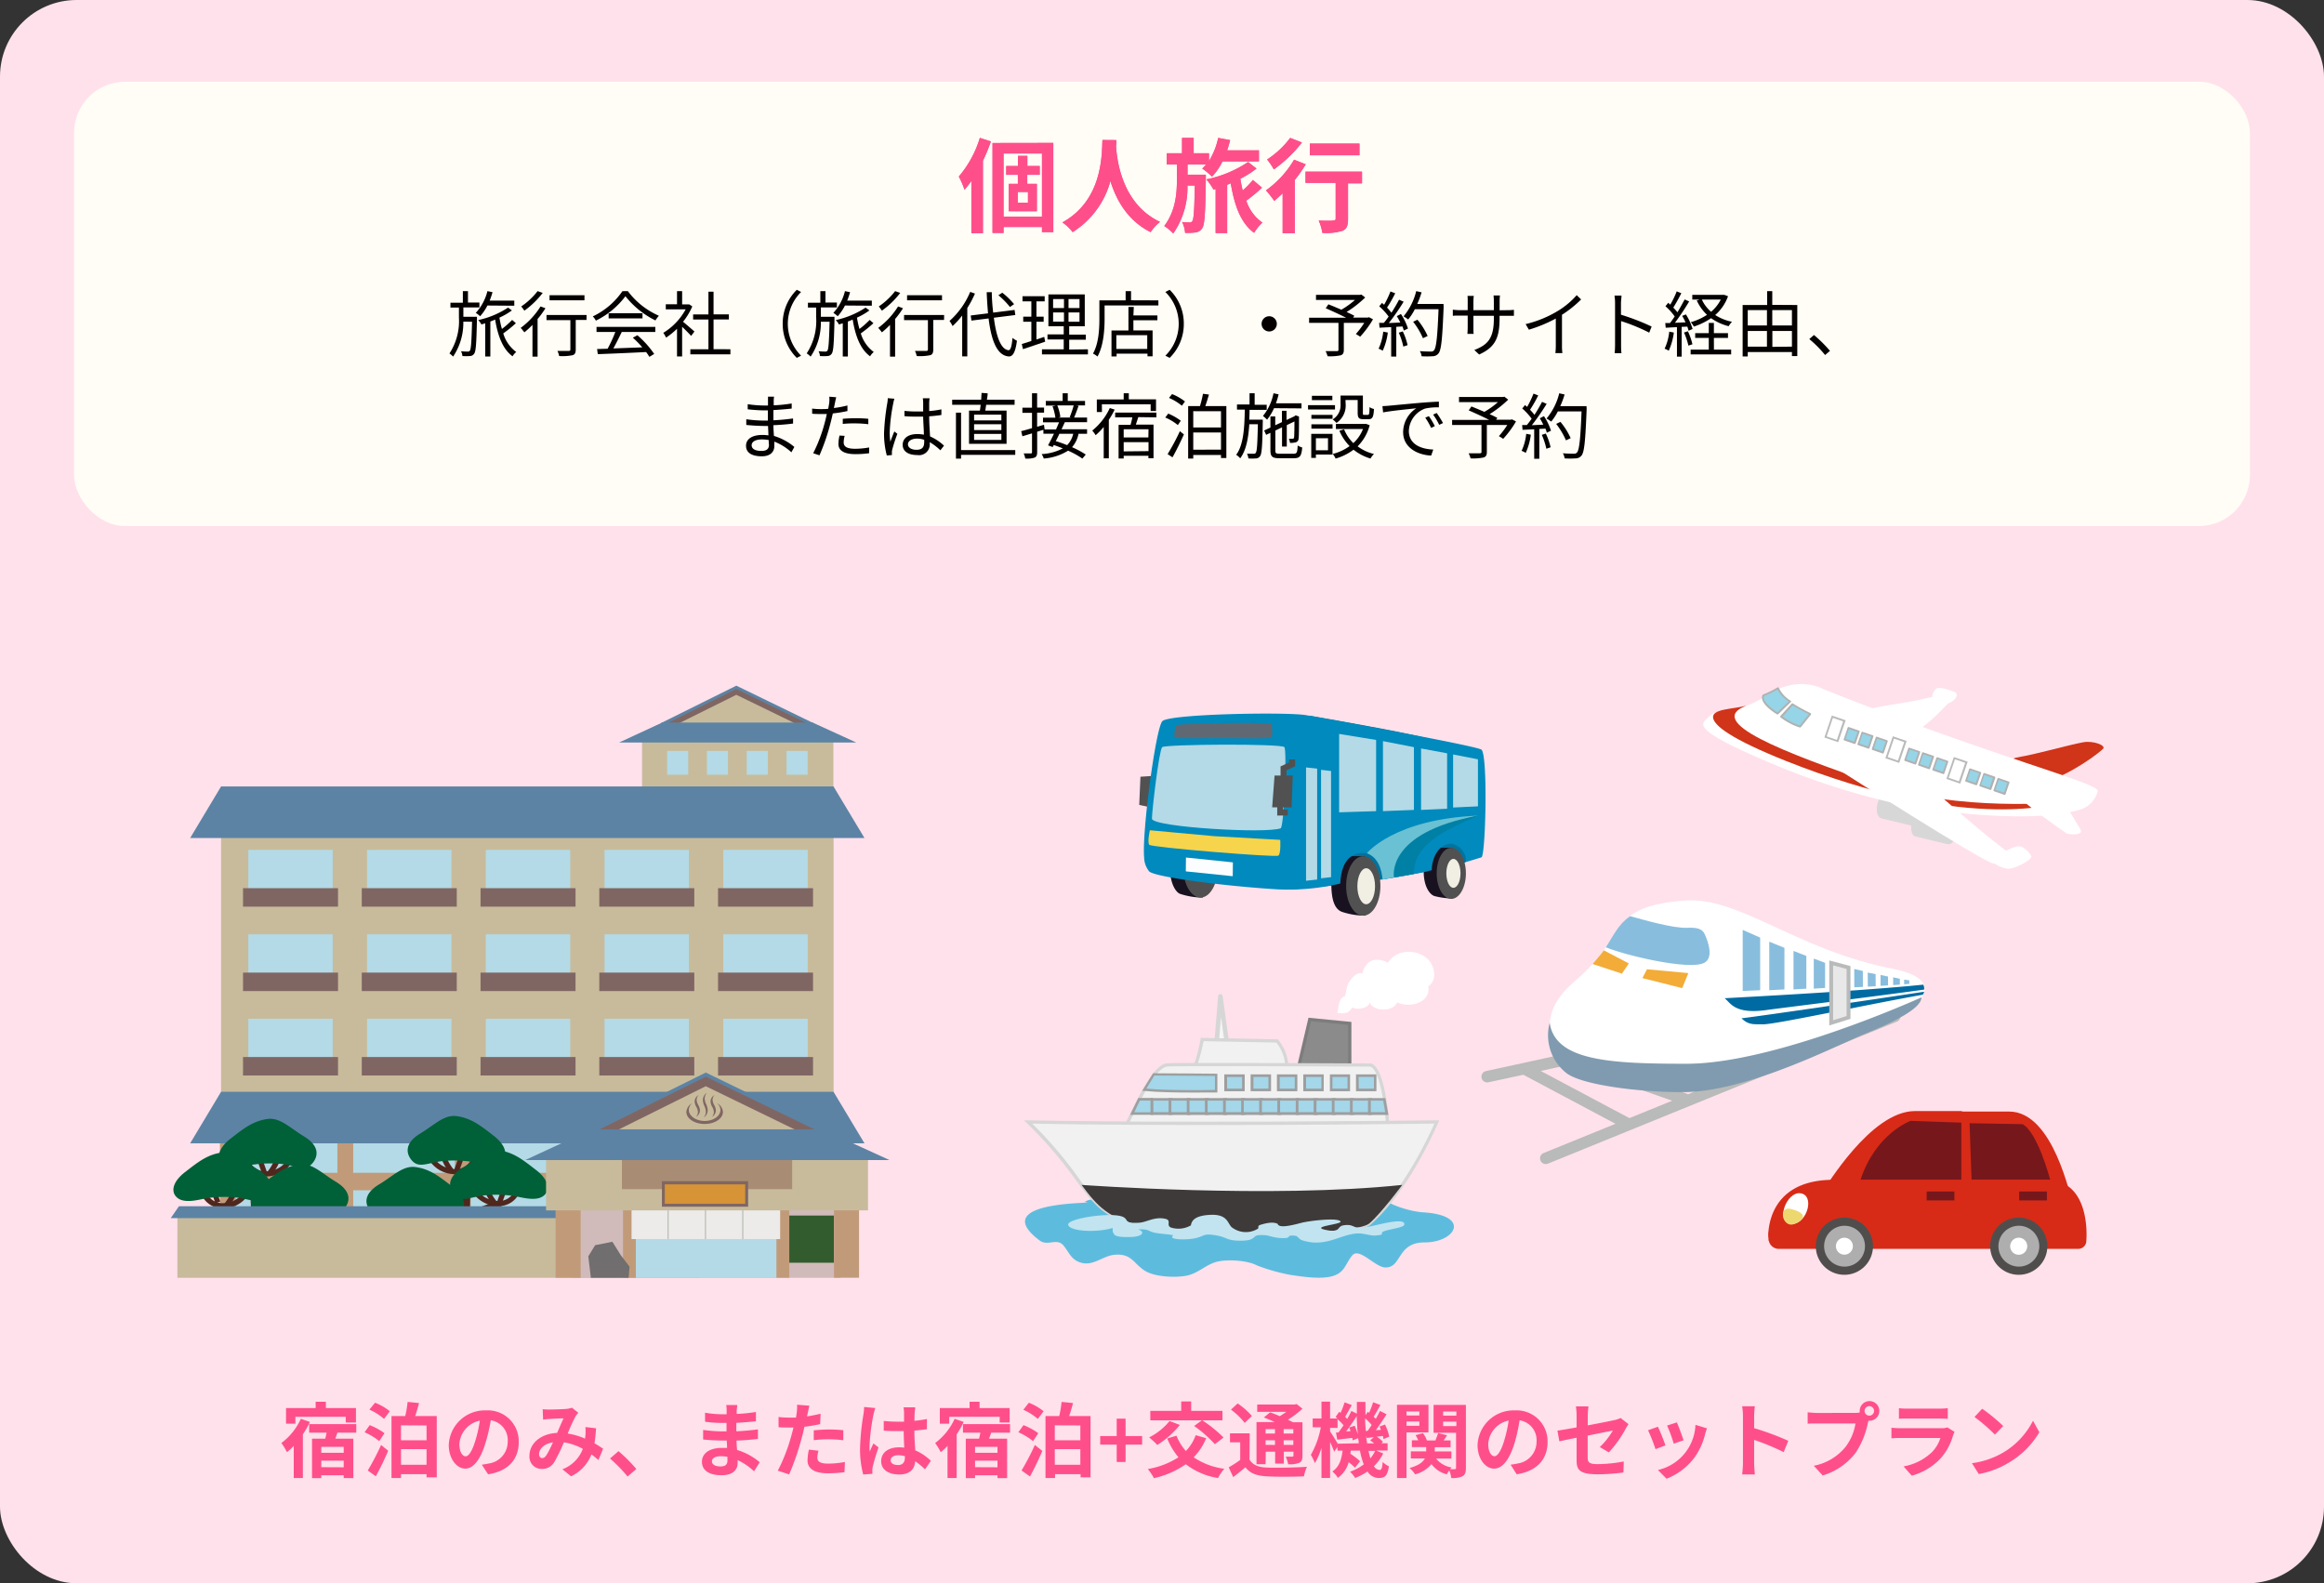 <svg xmlns="http://www.w3.org/2000/svg" viewBox="0 0 455 310"><rect x="0" y="0" width="455" height="310" fill="#333333" stroke="none"/><g style="isolation:isolate"><g id="レイヤー_2" data-name="レイヤー 2"><g id="テキスト"><g style="mix-blend-mode:multiply"><rect width="455" height="310" rx="15" style="fill:#ffe1eb"/></g><rect x="14.5" y="16" width="426" height="87" rx="10" style="fill:#fffdf6"/><path d="M194,27.69a38,38,0,0,1-1.56,3.8V45.67h-2.26V35.43a20.52,20.52,0,0,1-1.34,1.72,16.8,16.8,0,0,0-1.12-2.58A21.15,21.15,0,0,0,191.84,27Zm12.22.29V45.45H204v-1h-7.52v1.16h-2.16V28ZM204,42.41V30.05h-7.52V42.41Zm-2.88-8.18V36H203v5.36H197.5V36h1.78V34.23H197V32.51h2.3v-2h1.84v2h2.42v1.72Zm.14,3.36h-2v2.1h2Z" style="fill:#ff4f8b"/><path d="M218.56,27.43c0,.32,0,.72-.06,1.14.16,2.76,1.16,11.38,8.62,14.88a7.82,7.82,0,0,0-1.84,2c-4.52-2.24-6.76-6.36-7.88-10a17.08,17.08,0,0,1-7.4,10,8.33,8.33,0,0,0-2-1.9c8-4.42,7.7-13.5,7.84-16.14Z" style="fill:#ff4f8b"/><path d="M236.08,35.09c-.1,6.46-.2,8.84-.7,9.58a1.83,1.83,0,0,1-1.3.84,12.47,12.47,0,0,1-2.06.08,5.69,5.69,0,0,0-.58-2.12c.62.06,1.14.08,1.46.08a.57.57,0,0,0,.56-.3c.26-.42.38-2.12.46-6.92h-1.44a15.76,15.76,0,0,1-2.78,9.38,9.76,9.76,0,0,0-1.76-1.46c2.2-2.9,2.48-6.3,2.48-9V32.21h-2V30h3V27h2.28v3h3v1.52A14.06,14.06,0,0,0,238.5,27l2.34.43c-.16.67-.36,1.33-.58,2h6.22v2.16h-7.12a12.76,12.76,0,0,1-2.06,3A14.59,14.59,0,0,0,235.38,33a7.15,7.15,0,0,0,.74-.8H232.5v2h3.58Zm11,1.66A32.35,32.35,0,0,1,244,39.29a8.35,8.35,0,0,0,3.16,4.3,8.36,8.36,0,0,0-1.62,2c-2.64-1.92-3.86-5.4-4.58-9.7l-.7.3v9.44H238V37l-.42.12a10.82,10.82,0,0,0-1.4-2,22.77,22.77,0,0,0,8.18-3.4L246,33a18.79,18.79,0,0,1-3.16,2c.12.78.28,1.56.46,2.3a17.9,17.9,0,0,0,2-2.06Z" style="fill:#ff4f8b"/><path d="M255.64,32.17a26.53,26.53,0,0,1-2.14,3.06V45.67h-2.38V37.85c-.56.54-1.1,1-1.64,1.48a23.43,23.43,0,0,0-1.62-2.06,19.49,19.49,0,0,0,5.5-6Zm-.74-4.27a26.64,26.64,0,0,1-5.5,5.27,13.83,13.83,0,0,0-1.32-1.94A17.79,17.79,0,0,0,252.6,27Zm11.76,8h-2.74v7c0,1.28-.24,1.94-1.12,2.3a11,11,0,0,1-3.9.4,9.85,9.85,0,0,0-.72-2.42c1.14.06,2.46.06,2.82,0s.5-.08.5-.38v-7h-5.9V33.61h11.06Zm-.5-5.5h-9.72V28.11h9.72Z" style="fill:#ff4f8b"/><path d="M194,27.69a38,38,0,0,1-1.56,3.8V45.67h-2.26V35.43a20.52,20.52,0,0,1-1.34,1.72,16.8,16.8,0,0,0-1.12-2.58A21.15,21.15,0,0,0,191.84,27Zm12.22.29V45.45H204v-1h-7.52v1.16h-2.16V28ZM204,42.41V30.05h-7.52V42.41Zm-2.88-8.18V36H203v5.36H197.5V36h1.78V34.23H197V32.51h2.3v-2h1.84v2h2.42v1.72Zm.14,3.36h-2v2.1h2Z" style="fill:#ff4f8b"/><path d="M218.56,27.43c0,.32,0,.72-.06,1.14.16,2.76,1.16,11.38,8.62,14.88a7.82,7.82,0,0,0-1.84,2c-4.52-2.24-6.76-6.36-7.88-10a17.08,17.08,0,0,1-7.4,10,8.33,8.33,0,0,0-2-1.9c8-4.42,7.7-13.5,7.84-16.14Z" style="fill:#ff4f8b"/><path d="M236.08,35.09c-.1,6.46-.2,8.84-.7,9.58a1.83,1.83,0,0,1-1.3.84,12.47,12.47,0,0,1-2.06.08,5.69,5.69,0,0,0-.58-2.12c.62.06,1.14.08,1.46.08a.57.57,0,0,0,.56-.3c.26-.42.38-2.12.46-6.92h-1.44a15.76,15.76,0,0,1-2.78,9.38,9.76,9.76,0,0,0-1.76-1.46c2.2-2.9,2.48-6.3,2.48-9V32.21h-2V30h3V27h2.28v3h3v1.52A14.06,14.06,0,0,0,238.5,27l2.34.43c-.16.67-.36,1.33-.58,2h6.22v2.16h-7.12a12.76,12.76,0,0,1-2.06,3A14.59,14.59,0,0,0,235.38,33a7.15,7.15,0,0,0,.74-.8H232.5v2h3.58Zm11,1.66A32.35,32.35,0,0,1,244,39.29a8.35,8.35,0,0,0,3.16,4.3,8.36,8.36,0,0,0-1.62,2c-2.64-1.92-3.86-5.4-4.58-9.7l-.7.3v9.44H238V37l-.42.12a10.82,10.82,0,0,0-1.4-2,22.77,22.77,0,0,0,8.18-3.4L246,33a18.79,18.79,0,0,1-3.16,2c.12.78.28,1.56.46,2.3a17.9,17.9,0,0,0,2-2.06Z" style="fill:#ff4f8b"/><path d="M255.64,32.17a26.53,26.53,0,0,1-2.14,3.06V45.67h-2.38V37.85c-.56.54-1.1,1-1.64,1.48a23.43,23.43,0,0,0-1.62-2.06,19.49,19.49,0,0,0,5.5-6Zm-.74-4.27a26.64,26.64,0,0,1-5.5,5.27,13.83,13.83,0,0,0-1.32-1.94A17.79,17.79,0,0,0,252.6,27Zm11.76,8h-2.74v7c0,1.28-.24,1.94-1.12,2.3a11,11,0,0,1-3.9.4,9.85,9.85,0,0,0-.72-2.42c1.14.06,2.46.06,2.82,0s.5-.08.5-.38v-7h-5.9V33.61h11.06Zm-.5-5.5h-9.72V28.11h9.72Z" style="fill:#ff4f8b"/><path d="M93.38,62.52c-.11,4.69-.19,6.28-.56,6.75a1,1,0,0,1-.8.44,10.18,10.18,0,0,1-1.49,0,2.42,2.42,0,0,0-.27-.94c.57.06,1.09.07,1.3.07a.47.47,0,0,0,.44-.19c.22-.34.32-1.71.42-5.66H90.71a11.82,11.82,0,0,1-2,6.83A5,5,0,0,0,88,69.2a11.61,11.61,0,0,0,1.85-7.06V60.22H88.19v-.95h2.43V57h1v2.24h2.24v.95H90.72v1.84h2.66Zm2.05-2.7A9.77,9.77,0,0,1,94,61.92a5.8,5.8,0,0,0-.85-.66A9.73,9.73,0,0,0,95.43,57l1,.21c-.16.56-.35,1.12-.56,1.65h4.82v1ZM101,63.28a24.44,24.44,0,0,1-2.47,2,7,7,0,0,0,2.54,3.64,3.27,3.27,0,0,0-.72.84c-1.9-1.36-2.89-4-3.41-7.19-.31.14-.63.27-.94.38v6.85H95v-6.5c-.26.09-.51.15-.75.23a3.22,3.22,0,0,0-.63-.86,17.36,17.36,0,0,0,5.85-2.44l.75.55a13.22,13.22,0,0,1-2.44,1.41,18.5,18.5,0,0,0,.49,2.22,18.72,18.72,0,0,0,2-1.77Z" style="fill:#040000"/><path d="M106.79,60.35a16.4,16.4,0,0,1-1.54,2.11v7.37h-1V63.61a16.12,16.12,0,0,1-1.59,1.46,9.2,9.2,0,0,0-.72-.87A15.34,15.34,0,0,0,105.83,60Zm-.54-3a16.92,16.92,0,0,1-3.59,3.48,8.44,8.44,0,0,0-.61-.83,13.71,13.71,0,0,0,3.2-3Zm8.58,5.29h-2.11v5.78c0,.64-.15,1-.62,1.13a10.15,10.15,0,0,1-2.63.16,3.44,3.44,0,0,0-.34-1c1,0,1.92,0,2.19,0s.35-.07.35-.3V62.68H107v-1h7.84Zm-.4-3.84h-6.84v-1h6.84Z" style="fill:#040000"/><path d="M122.92,57A15.14,15.14,0,0,0,129,61.82a5.55,5.55,0,0,0-.67.92A17.07,17.07,0,0,1,122.45,58a16,16,0,0,1-5.79,4.78,3.29,3.29,0,0,0-.6-.83,14.61,14.61,0,0,0,5.8-4.94Zm-6.13,7H128.3v1h-6.57c-.49,1-1.09,2.24-1.65,3.22l5.67-.21a19.5,19.5,0,0,0-1.85-1.89l.89-.48a18.79,18.79,0,0,1,3.29,3.66l-.94.57a10.57,10.57,0,0,0-.64-.94c-3.44.17-7.06.33-9.46.41l-.14-1,2.06-.06A26.7,26.7,0,0,0,120.47,65h-3.68Zm9-2.66v1h-6.63v-1Z" style="fill:#040000"/><path d="M135.31,65.77c-.36-.41-1.13-1.19-1.76-1.78v5.8h-1V64.37a13.91,13.91,0,0,1-2.15,1.74,4.72,4.72,0,0,0-.54-.94,12.21,12.21,0,0,0,4.38-4.6h-3.89v-1h2.2V57h1v2.6h1.22l.18,0,.59.39A12.92,12.92,0,0,1,133.73,63c.64.52,1.88,1.6,2.23,1.91ZM143,68.38v1h-7.84v-1h3.54V62.56h-3v-1h3V57.11h1v4.44h3v1h-3v5.82Z" style="fill:#040000"/><path d="M153.24,63.4A9.27,9.27,0,0,1,156,56.74l.84.43a8.78,8.78,0,0,0,0,12.47l-.84.43A9.31,9.31,0,0,1,153.24,63.4Z" style="fill:#040000"/><path d="M163.38,62.52c-.11,4.69-.19,6.28-.56,6.75a1,1,0,0,1-.8.44,10.18,10.18,0,0,1-1.49,0,2.42,2.42,0,0,0-.27-.94c.57.06,1.09.07,1.3.07a.47.47,0,0,0,.44-.19c.22-.34.32-1.71.42-5.66h-1.71a11.82,11.82,0,0,1-2,6.83,5,5,0,0,0-.77-.63,11.61,11.61,0,0,0,1.85-7.06V60.22h-1.61v-.95h2.43V57h1v2.24h2.24v.95h-3.14v1.84h2.66Zm2.05-2.7a9.77,9.77,0,0,1-1.42,2.1,5.8,5.8,0,0,0-.85-.66A9.73,9.73,0,0,0,165.43,57l1,.21c-.16.56-.35,1.12-.56,1.65h4.82v1ZM171,63.28a24.44,24.44,0,0,1-2.47,2,7,7,0,0,0,2.54,3.64,3.27,3.27,0,0,0-.72.84c-1.9-1.36-2.89-4-3.41-7.19-.31.14-.63.27-.94.38v6.85h-1v-6.5c-.26.09-.51.15-.75.23a3.22,3.22,0,0,0-.63-.86,17.36,17.36,0,0,0,5.85-2.44l.75.55a13.22,13.22,0,0,1-2.44,1.41,18.5,18.5,0,0,0,.49,2.22,18.72,18.72,0,0,0,2-1.77Z" style="fill:#040000"/><path d="M176.79,60.35a16.4,16.4,0,0,1-1.54,2.11v7.37h-1V63.61a16.12,16.12,0,0,1-1.59,1.46,9.2,9.2,0,0,0-.72-.87A15.34,15.34,0,0,0,175.83,60Zm-.54-3a16.92,16.92,0,0,1-3.59,3.48,8.44,8.44,0,0,0-.61-.83,13.71,13.71,0,0,0,3.2-3Zm8.58,5.29h-2.11v5.78c0,.64-.15,1-.62,1.13a10.15,10.15,0,0,1-2.63.16,3.44,3.44,0,0,0-.34-1c1,0,1.92,0,2.19,0s.35-.07.35-.3V62.68H177v-1h7.84Zm-.4-3.84h-6.84v-1h6.84Z" style="fill:#040000"/><path d="M190.88,57.48a19.67,19.67,0,0,1-1.5,2.83v9.47h-1v-8a15.73,15.73,0,0,1-1.88,2.06,6.55,6.55,0,0,0-.6-1,15.68,15.68,0,0,0,4.05-5.69Zm3.7,4.73c.47,3.71,1.38,6.22,2.88,6.36.41,0,.63-.8.77-2.41a4.19,4.19,0,0,0,.87.55c-.31,2.39-.87,3.12-1.6,3.08-2.29-.17-3.41-3.07-3.95-7.44l-3.36.42-.14-1,3.39-.42c-.11-1.3-.21-2.69-.26-4.14h1c0,1.41.13,2.77.27,4l4.19-.53.14,1Zm3.15-2.1a15.1,15.1,0,0,0-2.26-2.3l.76-.5a15,15,0,0,1,2.31,2.24Z" style="fill:#040000"/><path d="M204.63,66.9c-1.5.51-3.1,1.06-4.35,1.46l-.23-1c.51-.15,1.16-.35,1.87-.59V63h-1.59V62h1.59v-3h-1.73V58h4.34v1h-1.61v3h1.41v1h-1.41v3.46l1.52-.5ZM213,68.39v1h-9v-1h4.26V66.47h-3.18v-1h3.18V63.88h-3V57.65h7.12v6.23h-3.05v1.64h3.26v1h-3.26v1.92Zm-6.82-8.07h2.13V58.56h-2.13Zm0,2.65h2.13V61.18h-2.13Zm5.17-4.41h-2.15v1.76h2.15Zm0,2.62h-2.15V63h2.15Z" style="fill:#040000"/><path d="M226.79,58.81v1H216.26v2.62c0,2.13-.2,5.27-1.39,7.38a3.84,3.84,0,0,0-.88-.58c1.13-2,1.25-4.81,1.25-6.8V58.81h5.14V57h1.06v1.79Zm-4.89,2.95h4.7v.94h-4.7v2h3.76v5.07h-1v-.52h-6.05v.54h-1V64.71h3.32V60.1h1.05Zm2.71,3.87h-6.05v2.69h6.05Z" style="fill:#040000"/><path d="M231.77,63.4A9.28,9.28,0,0,1,229,70.07l-.84-.43a8.75,8.75,0,0,0,0-12.47l.84-.43A9.24,9.24,0,0,1,231.77,63.4Z" style="fill:#040000"/><path d="M248.5,61.92A1.49,1.49,0,1,1,247,63.4,1.48,1.48,0,0,1,248.5,61.92Z" style="fill:#040000"/><path d="M268.81,62.52a19.85,19.85,0,0,1-2.51,3.4l-.84-.53a15.66,15.66,0,0,0,1.64-2.18h-4v5.28c0,.64-.17.94-.66,1.09a10.25,10.25,0,0,1-2.52.17,5.68,5.68,0,0,0-.39-1c1,0,1.9,0,2.18,0s.34-.07.34-.28V63.21H256.3v-1h7.25c-1.19-.6-2.78-1.33-4-1.86l.53-.77c.77.31,1.68.69,2.54,1.06a16.57,16.57,0,0,0,2.66-1.91h-7.63v-1h8.64l.24-.06.75.58a21.48,21.48,0,0,1-3.64,2.84c.57.25,1.12.52,1.51.73l-.23.36h2.88l.21-.08Z" style="fill:#040000"/><path d="M271.71,65.11a12.23,12.23,0,0,1-1,3.56,3.57,3.57,0,0,0-.81-.39,10.29,10.29,0,0,0,.91-3.34Zm2.57-3.63a11.52,11.52,0,0,1,1.38,2.85l-.82.39a5,5,0,0,0-.27-.8l-1.2.07v5.83h-1V64.05l-2.28.11-.08-.94.92,0a14.84,14.84,0,0,0,.94-1.24,12.2,12.2,0,0,0-1.84-2l.54-.67.42.36a18.57,18.57,0,0,0,1.24-2.6l.93.35a26.3,26.3,0,0,1-1.6,2.81,10,10,0,0,1,.86,1c.57-.88,1.1-1.79,1.49-2.55l.9.39a44.47,44.47,0,0,1-2.9,4.18l2.24-.1c-.21-.44-.45-.87-.68-1.25Zm.36,3.41a12.05,12.05,0,0,1,.94,2.69l-.83.28a14.06,14.06,0,0,0-.89-2.72Zm8-4.83c-.25,6.27-.45,8.44-1,9.13a1.47,1.47,0,0,1-1.16.56,16.15,16.15,0,0,1-2.16,0,2.37,2.37,0,0,0-.34-1c.94.08,1.8.08,2.15.08a.7.7,0,0,0,.6-.21c.46-.47.7-2.6.91-8.07H277a10.58,10.58,0,0,1-1.3,2,8,8,0,0,0-.91-.61A12.18,12.18,0,0,0,277.27,57l1.05.24a16.4,16.4,0,0,1-.85,2.28h5.14Zm-4.05,6.16A14.75,14.75,0,0,0,276.67,63l.84-.4a13.77,13.77,0,0,1,2,3.19Z" style="fill:#040000"/><path d="M295.13,60.73a9.43,9.43,0,0,0,1.27-.07v1.17c-.14,0-.66,0-1.27,0h-1.54v.49c0,3.74-.8,5.66-4,7.09l-.94-.88c2.55-1,3.82-2.19,3.82-6.11v-.59h-4v2.27c0,.52,0,1.14.06,1.28H287.3c0-.14.05-.75.05-1.28V61.79h-1.5c-.61,0-1.24,0-1.41.06V60.63a9.77,9.77,0,0,0,1.41.1h1.5V58.94c0-.45,0-.89-.05-1h1.24a9.64,9.64,0,0,0-.07,1v1.79h4V59a10,10,0,0,0-.06-1.15h1.26a9.17,9.17,0,0,0-.07,1.15v1.75Z" style="fill:#040000"/><path d="M309.56,58.63a22.18,22.18,0,0,1-3.75,3v6a10.13,10.13,0,0,0,.08,1.5h-1.37a13.76,13.76,0,0,0,.08-1.5V62.37a27.94,27.94,0,0,1-5.27,2.18l-.64-1.09A22.09,22.09,0,0,0,305,60.88a15.62,15.62,0,0,0,3.69-3.09Z" style="fill:#040000"/><path d="M322.89,65.13a36.33,36.33,0,0,0-5.51-2.26l0,4.62c0,.45,0,1.19.08,1.66h-1.34c.05-.45.08-1.14.08-1.66V59.34a9.41,9.41,0,0,0-.11-1.46h1.37c0,.44-.1,1-.1,1.46v2.28a44.11,44.11,0,0,1,6,2.32Z" style="fill:#040000"/><path d="M327.71,65.11a12.23,12.23,0,0,1-1,3.56,3.57,3.57,0,0,0-.81-.39,10.29,10.29,0,0,0,.91-3.34ZM329.24,64v5.83h-.92V64.05l-2.2.12-.09-.92.93,0c.29-.38.61-.83.92-1.29a11.9,11.9,0,0,0-1.81-2l.54-.67c.14.11.26.23.4.36a16.72,16.72,0,0,0,1.26-2.6l.91.36c-.47.92-1.06,2-1.58,2.82a9.16,9.16,0,0,1,.81.91c.55-.87,1-1.77,1.42-2.51l.88.39a48.21,48.21,0,0,1-2.79,4.18l2.08-.09a11.51,11.51,0,0,0-.66-1.26l.73-.29a11.09,11.09,0,0,1,1.31,2.85l-.78.35c-.06-.23-.14-.51-.25-.81Zm1.22.86a12.56,12.56,0,0,1,.89,2.55l-.79.26a13.29,13.29,0,0,0-.86-2.56Zm5.1,3.6h3.37v.93H331v-.93h3.55v-2.3h-2.66v-.93h2.66v-2h1v2h2.76v.93h-2.76ZM338.32,58a8.76,8.76,0,0,1-2.51,3.68A9.47,9.47,0,0,0,339.09,63a5.63,5.63,0,0,0-.65.87A10.34,10.34,0,0,1,335,62.3a13,13,0,0,1-3.37,1.64,4.05,4.05,0,0,0-.61-.86,11.05,11.05,0,0,0,3.18-1.44,9.08,9.08,0,0,1-2-2.8l.56-.19h-1.44v-.92h6.08l.2,0Zm-5.13.65a7.09,7.09,0,0,0,1.81,2.4,7.65,7.65,0,0,0,1.9-2.4Z" style="fill:#040000"/><path d="M351.88,59.72v10h-1.05v-.79h-8.65v.86h-1V59.72h4.8V57h1v2.69Zm-9.7,1v3h3.76v-3Zm0,7.15h3.76V64.8h-3.76Zm4.8-7.15v3h3.85v-3Zm3.85,7.15V64.8H347v3.11Z" style="fill:#040000"/><path d="M357.32,69.51a22.27,22.27,0,0,0-3.09-3.12l.91-.8a26.33,26.33,0,0,1,3.14,3.11Z" style="fill:#040000"/><path d="M154.94,88.56a10.45,10.45,0,0,0-3.34-2.09c0,.35,0,.66,0,.87,0,1-.64,2-2.45,2-2,0-3.09-.72-3.09-2.06s1.22-2.12,3.22-2.12a7.27,7.27,0,0,1,1.16.09c0-.62-.05-1.28-.07-1.85h-.77c-1,0-2.49-.09-3.49-.2V82.09a26,26,0,0,0,3.49.26h.74v-2h-.68c-1,0-2.44-.11-3.27-.21v-1a22.75,22.75,0,0,0,3.25.26h.72v-.91c0-.22,0-.63,0-.82h1.19a5.38,5.38,0,0,0-.07.92c0,.17,0,.43,0,.77A28.76,28.76,0,0,0,155,79v1c-1.09.11-2.28.22-3.58.29v2c1.33-.06,2.6-.18,3.85-.36v1c-1.3.17-2.53.26-3.85.32,0,.71.07,1.44.1,2.1a11.21,11.21,0,0,1,4,2.16Zm-4.44-2.4a7.34,7.34,0,0,0-1.34-.12c-1.32,0-2,.5-2,1.13s.54,1.12,1.92,1.12c.8,0,1.47-.24,1.47-1.19C150.52,86.86,150.5,86.54,150.5,86.16Z" style="fill:#040000"/><path d="M165.92,80.48a26.42,26.42,0,0,1-2.87.47c-.13.6-.28,1.25-.44,1.84a40.74,40.74,0,0,1-2.17,6.36l-1.23-.41a30,30,0,0,0,2.32-6.21c.13-.46.24-1,.35-1.47-.44,0-.86,0-1.26,0-.61,0-1.12,0-1.61-.06L159,80a13.11,13.11,0,0,0,1.67.1c.46,0,1,0,1.48-.06.1-.51.17-.94.21-1.22a6.59,6.59,0,0,0,0-1.15l1.36.11c-.09.31-.19.83-.25,1.11l-.21,1a20.35,20.35,0,0,0,2.65-.5Zm-.55,4.86a5.13,5.13,0,0,0-.19,1.24c0,.66.3,1.29,2.28,1.29a15.84,15.84,0,0,0,2.7-.26l0,1.13a20.28,20.28,0,0,1-2.67.18c-2.19,0-3.34-.67-3.34-2a8.19,8.19,0,0,1,.21-1.64ZM165,82c.73-.07,1.64-.11,2.54-.11A23.09,23.09,0,0,1,170,82l0,1.06a20.81,20.81,0,0,0-2.33-.16A22,22,0,0,0,165,83Z" style="fill:#040000"/><path d="M175.11,78.07a6.65,6.65,0,0,0-.23.93,34.17,34.17,0,0,0-.69,5.59,11.93,11.93,0,0,0,.13,1.89c.22-.62.54-1.45.78-2l.59.46a30,30,0,0,0-1,3.07,2.2,2.2,0,0,0-.07.61c0,.14,0,.34,0,.48l-1,.08a16.66,16.66,0,0,1-.54-4.39,44.5,44.5,0,0,1,.63-5.83,5.72,5.72,0,0,0,.1-1Zm9,10.1a10.56,10.56,0,0,0-2.08-1.59v.26a2.1,2.1,0,0,1-2.41,2.26c-1.86,0-2.89-.77-2.89-2s1-2.11,2.86-2.11a6.5,6.5,0,0,1,1.29.12c0-1.06-.13-2.39-.14-3.54-.45,0-.88,0-1.33,0-.79,0-1.51,0-2.33-.09V80.45a22.87,22.87,0,0,0,2.36.12l1.3,0V78.82a6,6,0,0,0-.07-.84H182a7.53,7.53,0,0,0-.08.83c0,.38,0,1,0,1.67a17.22,17.22,0,0,0,2.39-.33v1.1c-.75.12-1.57.21-2.39.26,0,1.39.11,2.78.17,3.94a9.41,9.41,0,0,1,2.73,1.81Zm-3.19-2.06a4.17,4.17,0,0,0-1.41-.23c-1,0-1.75.47-1.75,1.11s.67,1.08,1.66,1.08c1.18,0,1.52-.58,1.52-1.5A3.78,3.78,0,0,0,180.94,86.11Z" style="fill:#040000"/><path d="M191.85,80.39c.05-.35.11-.73.15-1.13h-5.58v-1h5.68c0-.48.07-.94.08-1.33l1.19.08c0,.41-.1.83-.15,1.25h5.42v1h-5.56c-.06.4-.13.78-.18,1.13h4.17V86.9h-7.35V80.39Zm6.92,8.67H188.16v.74h-1v-9h1v7.33h10.61Zm-2.72-7.87h-5.34v1.12h5.34Zm0,1.88h-5.34V84.2h5.34Zm0,1.89h-5.34v1.17h5.34Z" style="fill:#040000"/><path d="M208.48,82.66c-.2.44-.42.91-.65,1.39h5v.88h-1.67a5.69,5.69,0,0,1-1.27,2.63A17.18,17.18,0,0,1,212.57,89l-.66.79a16.22,16.22,0,0,0-2.8-1.55,10.47,10.47,0,0,1-4.76,1.54,3.2,3.2,0,0,0-.42-.87,10,10,0,0,0,4.16-1.12c-.61-.24-1.21-.46-1.78-.66l-.21.4-.91-.33c.33-.61.75-1.43,1.16-2.28h-2.07v-.77l-1.22.38v4c0,.59-.13.88-.48,1.06a4.67,4.67,0,0,1-1.85.19,4.09,4.09,0,0,0-.31-1c.63,0,1.21,0,1.39,0s.24-.06.24-.27V84.85l-1.88.57-.24-1c.58-.14,1.32-.35,2.12-.59v-3h-1.88v-1h1.88V77h1v2.8h1.36v1h-1.36v2.76l1.34-.39.13.91h2.23c.22-.48.42-1,.6-1.39h-3.15v-.91h2.43a10.71,10.71,0,0,0-.56-2.23l.68-.14h-2V78.5h3.3V77h1v1.5h3.38v.88h-1.76l.5.07c-.28.79-.6,1.68-.88,2.3h2.54v.91Zm-1.07,2.27c-.23.5-.47,1-.71,1.44.71.21,1.47.48,2.23.79a4.75,4.75,0,0,0,1.19-2.23ZM207,79.38a8.93,8.93,0,0,1,.6,2.27l-.38.1h2.53l-.33-.06a18.45,18.45,0,0,0,.79-2.31Z" style="fill:#040000"/><path d="M218.23,80.2a15.25,15.25,0,0,1-1.14,2v7.54h-1V83.6a13.42,13.42,0,0,1-1.58,1.61,8.29,8.29,0,0,0-.66-.91,12.21,12.21,0,0,0,3.43-4.41Zm-2.49.47h-1V78.21H220V77h1v1.19h5.33v2.28h-1.05V79.16h-9.55Zm7.12,1c-.16.51-.33,1-.48,1.47h3.46v6.59h-1v-.49H220v.53h-1V83.19h2.34a14.3,14.3,0,0,0,.35-1.47h-3.36v-.94h8.07v.94Zm2,2.38H220v1.6h4.83Zm0,4.28V86.57H220v1.81Z" style="fill:#040000"/><path d="M230.6,83.23a9.83,9.83,0,0,0-2.46-1.48l.58-.77a11.12,11.12,0,0,1,2.46,1.4Zm-2,5.68A43.17,43.17,0,0,0,231,84.43l.79.63c-.65,1.45-1.51,3.2-2.24,4.49Zm.87-11.75A10.26,10.26,0,0,1,232,78.61l-.61.83a10.25,10.25,0,0,0-2.52-1.53Zm10.63,2.35V89.68h-1.05v-.6h-5.43v.71h-1V79.51h2.31a19.18,19.18,0,0,0,.59-2.41l1.17.15c-.22.76-.47,1.59-.71,2.26Zm-6.48,1V83.7h5.43V80.52Zm5.43,7.53V84.68h-5.43v3.37Z" style="fill:#040000"/><path d="M247.23,82.17s0,.34,0,.48c-.09,4.63-.18,6.2-.53,6.66a1,1,0,0,1-.81.45,10.3,10.3,0,0,1-1.48,0,2.43,2.43,0,0,0-.27-.92c.57,0,1.09,0,1.29,0s.32,0,.43-.19c.24-.32.32-1.68.41-5.58h-1.68c-.17,2.66-.6,5.09-1.78,6.67a3.14,3.14,0,0,0-.79-.69c1.46-1.93,1.63-5.4,1.69-8.85h-1.53v-1h2.46V77h1v2.25H248v1h-3.36q0,1-.06,1.92Zm2.2-2.25a9.82,9.82,0,0,1-1.36,2.25,8.18,8.18,0,0,0-.8-.73A10.17,10.17,0,0,0,249.33,77l1,.21a16.13,16.13,0,0,1-.52,1.75h5v1Zm3.85,8.92c.62,0,.73-.27.78-1.61a3.19,3.19,0,0,0,.89.38c-.13,1.65-.44,2.11-1.61,2.11h-2.85c-1.38,0-1.76-.31-1.76-1.54V84.75l-.84.39-.39-.85,1.23-.58V81.53h.94v1.73l1.31-.61V80.43h.9v1.8l1.54-.72.07-.07.17-.12.66.23,0,.17c0,2,0,3.76-.08,4.15a.75.75,0,0,1-.63.75,3.7,3.7,0,0,1-1.05.09,2.78,2.78,0,0,0-.22-.81c.26,0,.61,0,.72,0s.26,0,.3-.27.07-1.44.07-3.11l-1.5.72v4.19H251V83.67l-1.31.63v3.89c0,.54.12.65.89.65Z" style="fill:#040000"/><path d="M261.37,80.18h-5.28v-.85h5.28ZM260.88,89h-3.25v.65h-.91v-4.7h4.16Zm-4.13-7.77h4.14V82h-4.14Zm0,1.85h4.14v.84h-4.14Zm4.1-4.74h-4v-.84h4Zm-3.22,7.47v2.35H260V85.8Zm5.83-6.65a4.1,4.1,0,0,1-1.8,3.65,5,5,0,0,0-.75-.69,3.22,3.22,0,0,0,1.55-3V77.45h4.37v3.42c0,.31,0,.36.27.36h.7c.25,0,.31-.18.33-1.52a2.41,2.41,0,0,0,.87.37c-.08,1.64-.33,2-1.08,2h-1c-.86,0-1.11-.27-1.11-1.26v-2.5h-2.39Zm4.7,4.1a9.07,9.07,0,0,1-2.36,4.13A8.63,8.63,0,0,0,269,88.89a4.12,4.12,0,0,0-.68.89A9.6,9.6,0,0,1,265,88.05a10.78,10.78,0,0,1-3.51,1.74,3.92,3.92,0,0,0-.56-.91,9.51,9.51,0,0,0,3.3-1.54,9.57,9.57,0,0,1-2-3l.92-.28a8,8,0,0,0,1.81,2.7A7.36,7.36,0,0,0,266.85,84h-5.3V83h5.76l.18,0Z" style="fill:#040000"/><path d="M271.9,79.44c.91-.08,3.53-.34,6.07-.56,1.52-.13,2.82-.2,3.74-.24v1.12A11,11,0,0,0,279,80a4.84,4.84,0,0,0-3.17,4.38c0,2.7,2.52,3.56,4.78,3.64l-.41,1.18c-2.56-.11-5.49-1.49-5.49-4.58a5.6,5.6,0,0,1,2.58-4.68c-1.22.14-5,.5-6.5.81l-.13-1.23C271.19,79.49,271.63,79.47,271.9,79.44Zm9,4-.71.34a13.3,13.3,0,0,0-1.15-2l.71-.3A15.29,15.29,0,0,1,280.9,83.4Zm1.6-.6-.73.34a12.38,12.38,0,0,0-1.19-2l.7-.32A20.3,20.3,0,0,1,282.5,82.8Z" style="fill:#040000"/><path d="M296.81,82.52a19.85,19.85,0,0,1-2.51,3.4l-.84-.53a15.66,15.66,0,0,0,1.64-2.18h-4v5.28c0,.64-.17.94-.66,1.09a10.25,10.25,0,0,1-2.52.17,5.68,5.68,0,0,0-.39-1c1,0,1.9,0,2.18,0s.34-.07.34-.28V83.21H284.3v-1h7.25c-1.19-.6-2.78-1.33-4-1.86l.53-.77c.77.31,1.68.69,2.54,1.06a16.57,16.57,0,0,0,2.66-1.91h-7.63v-1h8.64l.24-.06.75.58a21.48,21.48,0,0,1-3.64,2.84c.57.25,1.12.52,1.51.73l-.23.36h2.88l.21-.08Z" style="fill:#040000"/><path d="M299.71,85.11a12.23,12.23,0,0,1-1,3.56,3.57,3.57,0,0,0-.81-.39,10.29,10.29,0,0,0,.91-3.34Zm2.57-3.63a11.52,11.52,0,0,1,1.38,2.85l-.82.39a5,5,0,0,0-.27-.8l-1.2.07v5.83h-1V84.05l-2.28.11-.08-.94.92,0a14.84,14.84,0,0,0,.94-1.24,12.2,12.2,0,0,0-1.84-2l.54-.67q.21.17.42.36a18.57,18.57,0,0,0,1.24-2.6l.93.35a26.3,26.3,0,0,1-1.6,2.81,10,10,0,0,1,.86,1c.57-.88,1.1-1.79,1.49-2.55l.9.39a44.47,44.47,0,0,1-2.9,4.18l2.24-.1c-.21-.44-.45-.87-.68-1.25Zm.36,3.41a12.05,12.05,0,0,1,.94,2.69l-.83.28a14.06,14.06,0,0,0-.89-2.72Zm8-4.83c-.25,6.27-.45,8.44-1,9.13a1.47,1.47,0,0,1-1.16.56,16.15,16.15,0,0,1-2.16,0,2.37,2.37,0,0,0-.34-1c.94.08,1.8.08,2.15.08a.7.7,0,0,0,.6-.21c.46-.47.7-2.6.91-8.07H305a10.58,10.58,0,0,1-1.3,2,8,8,0,0,0-.91-.61A12.18,12.18,0,0,0,305.27,77l1.05.24a16.4,16.4,0,0,1-.85,2.28h5.14Zm-4.05,6.16A14.75,14.75,0,0,0,304.67,83l.84-.4a13.77,13.77,0,0,1,2,3.19Z" style="fill:#040000"/><path d="M60.68,278.41a18.42,18.42,0,0,1-1.38,2.43v8.55H57.51V283.1a10.77,10.77,0,0,1-1.33,1.23,12.1,12.1,0,0,0-1.09-1.79,12.27,12.27,0,0,0,3.81-4.74Zm-2.85.34H56v-3.06H61.8v-1.23h2v1.23h5.89v2.83h-2V277.4H57.83Zm8.24,1.76-.43,1.18h3.54v7.72H67.29v-.55H62.9v.56H61.09v-7.73h2.6c.08-.38.17-.78.25-1.18H60.53v-1.67h9.22v1.67Zm1.22,2.78H62.9v1.16h4.39Zm0,4V286H62.9v1.27Z" style="fill:#ff4f8b"/><path d="M74.25,282.17a12.46,12.46,0,0,0-2.87-1.74l1-1.39a12.41,12.41,0,0,1,2.9,1.58ZM72,287.92a47.92,47.92,0,0,0,2.61-5L76,284.05c-.71,1.68-1.59,3.5-2.42,5Zm1.43-13.27a10.71,10.71,0,0,1,2.89,1.67l-1.13,1.5A11.27,11.27,0,0,0,72.32,276Zm12.08,2.61v12h-2v-.62h-5v.75H76.65V277.26h2.69a21,21,0,0,0,.46-2.77l2.24.22c-.22.88-.5,1.77-.75,2.55Zm-7,1.82V282h5v-2.9Zm5,7.72v-3.06h-5v3.06Z" style="fill:#ff4f8b"/><path d="M94.33,286.78c.61-.08,1-.16,1.47-.25a4.29,4.29,0,0,0,3.6-4.24,3.92,3.92,0,0,0-3.31-4.2,35.15,35.15,0,0,1-1,4.31c-.94,3.2-2.32,5.15-4,5.15s-3.23-1.94-3.23-4.61a7.07,7.07,0,0,1,7.3-6.79,6.05,6.05,0,0,1,6.4,6.2c0,3.33-2,5.7-6,6.31ZM93.09,282a25.06,25.06,0,0,0,.85-3.84,5,5,0,0,0-4,4.59c0,1.6.64,2.39,1.23,2.39S92.45,284.13,93.09,282Z" style="fill:#ff4f8b"/><path d="M117.16,285.87a17.13,17.13,0,0,0-1.36-1.1,7.93,7.93,0,0,1-4,4.29l-1.69-1.38a6.86,6.86,0,0,0,4-4,11.49,11.49,0,0,0-3.71-1.28,34.36,34.36,0,0,1-1.84,3.81,2.73,2.73,0,0,1-2.47,1.4,2.37,2.37,0,0,1-2.43-2.57c0-2.44,2.22-4.33,5.41-4.48.45-1,.9-2.09,1.26-2.85-.62,0-2,.07-2.7.12-.34,0-.9.08-1.3.14l-.08-2.05a12.25,12.25,0,0,0,1.31.06c.9,0,2.6-.06,3.33-.12a4.43,4.43,0,0,0,1.08-.24l1.26,1a4.18,4.18,0,0,0-.53.67,32,32,0,0,0-1.55,3.39,14.28,14.28,0,0,1,3.41,1c0-.19,0-.37.05-.55a9.77,9.77,0,0,0,0-1.72l2.08.24a25.14,25.14,0,0,1-.3,2.94c.65.37,1.23.75,1.69,1.06Zm-8.9-3.47c-1.76.27-2.72,1.34-2.72,2.33,0,.45.27.76.59.76s.55-.15.84-.55A21.05,21.05,0,0,0,108.26,282.4Z" style="fill:#ff4f8b"/><path d="M122.87,289.1a30.29,30.29,0,0,0-3.44-3.53l1.66-1.44a28.8,28.8,0,0,1,3.49,3.5Z" style="fill:#ff4f8b"/><path d="M147.63,288.08a11.86,11.86,0,0,0-3.21-2.19c0,.21,0,.4,0,.56,0,1.36-1,2.4-3.12,2.4-2.53,0-3.87-1-3.87-2.64s1.47-2.72,3.92-2.72c.33,0,.65,0,1,0,0-.48-.05-1-.06-1.44h-.82c-.93,0-2.75-.08-3.81-.2l0-1.88a28.11,28.11,0,0,0,3.82.29h.76v-1.65h-.76a25.56,25.56,0,0,1-3.44-.24V276.6a20.09,20.09,0,0,0,3.44.31h.78v-.72a5.78,5.78,0,0,0-.08-1.09h2.16c0,.32-.09.72-.11,1.12v.62a30.86,30.86,0,0,0,3.77-.38l0,1.82c-1,.1-2.32.23-3.84.31l0,1.65c1.6-.07,2.93-.21,4.23-.37v1.87c-1.43.16-2.66.27-4.19.32,0,.59.06,1.23.11,1.84a12.26,12.26,0,0,1,4.43,2.4Zm-5.22-2.85a9.11,9.11,0,0,0-1.3-.11c-1.12,0-1.73.43-1.73,1s.56,1,1.65,1c.85,0,1.39-.25,1.39-1.17C142.42,285.73,142.42,285.5,142.41,285.23Z" style="fill:#ff4f8b"/><path d="M160.57,278.84c-.95.21-2,.39-3.08.52-.14.68-.3,1.39-.48,2a50,50,0,0,1-2.51,7.33l-2.22-.74a34.87,34.87,0,0,0,2.73-7.14c.12-.41.23-.86.34-1.31l-1,0c-.77,0-1.36,0-1.92-.06l0-2a16.74,16.74,0,0,0,2,.12c.47,0,.93,0,1.41,0,.06-.36.11-.66.14-.92a8.45,8.45,0,0,0,.07-1.6l2.42.19c-.12.44-.26,1.14-.34,1.49l-.13.61c.9-.14,1.79-.32,2.66-.53Zm-.32,5.21a5.31,5.31,0,0,0-.23,1.32c0,.69.4,1.2,2.1,1.2a18.23,18.23,0,0,0,3.3-.32l-.08,2a25.92,25.92,0,0,1-3.24.22c-2.67,0-4-.93-4-2.53a10.67,10.67,0,0,1,.27-2.11Zm-.93-4c.88-.08,2-.16,3-.16s1.86.05,2.79.14L165.1,282a22.18,22.18,0,0,0-2.72-.19,24.76,24.76,0,0,0-3.06.17Z" style="fill:#ff4f8b"/><path d="M171.37,275.69a14.32,14.32,0,0,0-.39,1.41,42.09,42.09,0,0,0-.75,6.13,8.72,8.72,0,0,0,.06,1c.21-.56.47-1.08.71-1.61l1,.78a38,38,0,0,0-1.13,3.78,2.83,2.83,0,0,0-.08.74c0,.16,0,.43,0,.65l-1.79.13a19.12,19.12,0,0,1-.62-5.06,47.52,47.52,0,0,1,.65-6.61,11,11,0,0,0,.15-1.55Zm9.73,12a16.11,16.11,0,0,0-1.92-1.59c-.1,1.51-1,2.6-3.11,2.6s-3.55-.93-3.55-2.6,1.36-2.72,3.52-2.72a6.8,6.8,0,0,1,1,.07c-.05-1-.1-2.13-.11-3.25h-1.14c-.93,0-1.82,0-2.77-.09v-1.89c.92.09,1.83.14,2.77.14H177c0-.79,0-1.43,0-1.76a8.77,8.77,0,0,0-.1-1.05h2.28c0,.31-.08.69-.1,1s-.05.94-.05,1.65c.87-.1,1.7-.21,2.45-.37v2c-.77.11-1.6.21-2.46.27,0,1.54.11,2.8.17,3.87a10.18,10.18,0,0,1,3.06,2.05Zm-3.94-2.58a5.07,5.07,0,0,0-1.28-.18c-.9,0-1.5.37-1.5,1s.64.92,1.47.92,1.31-.51,1.31-1.44Z" style="fill:#ff4f8b"/><path d="M188.68,278.41a18.42,18.42,0,0,1-1.38,2.43v8.55h-1.79V283.1a10.77,10.77,0,0,1-1.33,1.23,12.1,12.1,0,0,0-1.09-1.79,12.27,12.27,0,0,0,3.81-4.74Zm-2.85.34H184v-3.06h5.83v-1.23h1.95v1.23h5.89v2.83h-1.95V277.4h-9.86Zm8.24,1.76-.43,1.18h3.54v7.72h-1.89v-.55H190.9v.56h-1.81v-7.73h2.6c.08-.38.17-.78.25-1.18h-3.41v-1.67h9.22v1.67Zm1.22,2.78H190.9v1.16h4.39Zm0,4V286H190.9v1.27Z" style="fill:#ff4f8b"/><path d="M202.25,282.17a12.46,12.46,0,0,0-2.87-1.74l1-1.39a12.41,12.41,0,0,1,2.9,1.58ZM200,287.92a47.92,47.92,0,0,0,2.61-5l1.46,1.17c-.71,1.68-1.59,3.5-2.42,5Zm1.43-13.27a10.71,10.71,0,0,1,2.89,1.67l-1.13,1.5a11.27,11.27,0,0,0-2.84-1.79Zm12.08,2.61v12h-1.95v-.62h-5v.75h-1.87V277.26h2.69a21,21,0,0,0,.46-2.77l2.24.22c-.22.88-.5,1.77-.75,2.55Zm-7,1.82V282h5v-2.9Zm5,7.72v-3.06h-5v3.06Z" style="fill:#ff4f8b"/><path d="M218.63,282.85H215.4v-1.67h3.23v-3.41h1.74v3.41h3.24v1.67h-3.24v3.4h-1.74Z" style="fill:#ff4f8b"/><path d="M236.15,281.6a11.73,11.73,0,0,1-2.45,3.74,13.9,13.9,0,0,0,6,2.24,9.17,9.17,0,0,0-1.23,1.81,13.8,13.8,0,0,1-6.31-2.7,17.51,17.51,0,0,1-6.24,2.73,10.37,10.37,0,0,0-1.2-1.79,15.83,15.83,0,0,0,6-2.3,13.93,13.93,0,0,1-2.2-3.68l1.82-.55a9.65,9.65,0,0,0,1.84,3A8.78,8.78,0,0,0,234.1,281ZM231,279a18.19,18.19,0,0,1-4.42,3.92,16.11,16.11,0,0,0-1.6-1.48,12.22,12.22,0,0,0,4-3.21Zm4.31-.9h-10.1v-1.86h6.05v-1.85h1.95v1.85h6.13v1.86h-3.94a25.76,25.76,0,0,1,4.15,3.36l-1.7,1.31a24.77,24.77,0,0,0-4.06-3.57Z" style="fill:#ff4f8b"/><path d="M244.63,285.76c.62,1.07,1.73,1.52,3.36,1.58,1.91.08,5.7,0,7.89-.14a8.08,8.08,0,0,0-.59,1.86c-2,.09-5.36.12-7.31,0s-3.19-.54-4.15-1.77c-.74.62-1.49,1.25-2.39,1.92l-.88-1.91a22.23,22.23,0,0,0,2.25-1.45V282.4h-2v-1.75h3.86Zm-.94-7.16A13.37,13.37,0,0,0,241,276l1.31-1.21a13.92,13.92,0,0,1,2.79,2.46Zm4.09,8.09H246v-8.25h3.59c-.72-.33-1.49-.65-2.15-.91l1.23-1c.56.21,1.24.46,1.89.75a15,15,0,0,0,1.28-.85h-5.7V275h7.35l.37-.1,1.14.92a18.35,18.35,0,0,1-2.85,2.16c.35.17.69.33,1,.49H255V285c0,.77-.14,1.17-.65,1.42a4.84,4.84,0,0,1-2.16.27,5.33,5.33,0,0,0-.47-1.48H253c.19,0,.24-.08.24-.24v-.73h-1.89v2.33h-1.7v-2.33h-1.84Zm0-6.87v.86h1.84v-.86Zm1.84,3.09V282h-1.84v.9Zm3.59-3.09h-1.89v.86h1.89Zm0,3.09V282h-1.89v.9Z" style="fill:#ff4f8b"/><path d="M270.81,284.59a9,9,0,0,1-1.81,2.48,1.35,1.35,0,0,0,1.07.74c.4,0,.55-.31.63-1.57a4.3,4.3,0,0,0,1.23.86c-.29,1.81-.74,2.29-2,2.29a2.64,2.64,0,0,1-2.2-1.28,11.76,11.76,0,0,1-2.41,1.27,6.76,6.76,0,0,0-1-1.22,10.09,10.09,0,0,0,2.68-1.44,14.24,14.24,0,0,1-.74-2.69h-1.81a5.63,5.63,0,0,1-.08.61,12.6,12.6,0,0,1,1.91,1.47l-1,1.27a8.92,8.92,0,0,0-1.23-1.09,5.47,5.47,0,0,1-2.13,3.07,4.53,4.53,0,0,0-1.07-1.25c1.41-.94,1.81-2.46,2-4.08h-1v-.72l-.64.94c-.16-.48-.48-1.21-.8-1.92v7.05h-1.69v-5.91a13.81,13.81,0,0,1-1.28,3,11.62,11.62,0,0,0-.8-1.62,16.91,16.91,0,0,0,1.95-5.39H257v-1.73h1.72v-3.3h1.69v3.3h1.43c-.11-.11-.24-.21-.35-.3l.7-1,.27.2a17.48,17.48,0,0,0,.79-2.06l1.41.54c-.45.77-.92,1.65-1.3,2.29.14.15.29.29.4.42.32-.55.59-1.07.82-1.56l1.07.53c0-.75,0-1.52,0-2.3h1.68q0,1.34,0,2.61l.46-.67.26.19a17.23,17.23,0,0,0,.78-2.07l1.43.55c-.45.8-.92,1.66-1.32,2.29l.42.41c.3-.53.59-1.07.82-1.54l1.29.65c-.64,1-1.41,2.17-2.11,3.12l1-.07c-.08-.22-.18-.45-.27-.65l1.07-.39a9.5,9.5,0,0,1,.83,2.37l-1.13.48c0-.17-.07-.4-.13-.62l-1.19.16a5.9,5.9,0,0,1,1.22,1l-.3.27h1.21V284h-2.24Zm-4.79-2c0-.34-.08-.69-.12-1l-1.09.43c0-.14,0-.3-.07-.48-1,.11-2,.24-2.93.34l-.25-1.41.49,0c.31-.41.64-.89,1-1.4a10.14,10.14,0,0,0-1.18-1.19v1.7h-1.46v.69c.34.49,1.11,1.73,1.49,2.4Zm-.8-3.43a9.55,9.55,0,0,1,.63,1.79c-.11-1.16-.19-2.4-.23-3.68-.64,1-1.39,2.12-2.08,3l.87-.06a6,6,0,0,0-.26-.72Zm2.53,1c.26-.34.53-.74.8-1.15a9.76,9.76,0,0,0-1.28-1.3c0,.86.07,1.68.13,2.48Zm1.28,2.45a7.15,7.15,0,0,0-.77-.59l.72-.63-1.4.16-.1-.45c0,.53.11,1,.19,1.51Zm-1.1,1.47c.11.53.24,1,.37,1.46a7,7,0,0,0,.93-1.46Z" style="fill:#ff4f8b"/><path d="M275.37,280.46v8.93h-1.86V275.05h6.16v5.41Zm0-4.1v.79h2.51v-.79Zm2.51,2.8v-.83h-2.51v.83Zm9.12,8.22c0,.88-.14,1.36-.65,1.66a4.5,4.5,0,0,1-2.21.35,6.34,6.34,0,0,0-.39-1.49,6,6,0,0,0-.49.77,5.39,5.39,0,0,1-3-2,6.16,6.16,0,0,1-3.2,2,6,6,0,0,0-1.1-1.24c1.79-.48,2.64-1.17,3-1.87h-2.74v-1.39h3v-.83h-2.8V282h1.25a6.78,6.78,0,0,0-.53-1l1.45-.4a5,5,0,0,1,.77,1.44h1.67c.19-.48.41-1.06.54-1.46l1.75.45-.69,1H284v1.33h-3.1v.83h3.26v1.39h-3a4.86,4.86,0,0,0,3.06,1.75,1.94,1.94,0,0,0-.3.33,6.34,6.34,0,0,0,.89,0c.19,0,.26-.08.26-.27v-6.85h-4.4v-5.46H287Zm-4.46-11v.79h2.59v-.79Zm2.59,2.84v-.87h-2.59v.87Z" style="fill:#ff4f8b"/><path d="M295.75,286.78c.61-.08,1.06-.16,1.47-.25a4.29,4.29,0,0,0,3.61-4.24,3.93,3.93,0,0,0-3.32-4.2,33.29,33.29,0,0,1-.94,4.31c-.95,3.2-2.32,5.15-4.05,5.15s-3.24-1.94-3.24-4.61a7.07,7.07,0,0,1,7.3-6.79,6.06,6.06,0,0,1,6.41,6.2c0,3.33-2.05,5.7-6.05,6.31Zm-1.23-4.8a26.3,26.3,0,0,0,.85-3.84,5,5,0,0,0-4,4.59c0,1.6.64,2.39,1.23,2.39S293.88,284.13,294.52,282Z" style="fill:#ff4f8b"/><path d="M313.21,283.33a14.31,14.31,0,0,0,2.56-3.24l-4.93,1v4.24c0,1,.29,1.34,2,1.34a27.91,27.91,0,0,0,5.06-.52l-.06,2.16a38.06,38.06,0,0,1-5,.35c-3.65,0-4.17-.88-4.17-2.77V281.5c-1.43.29-2.69.55-3.37.71l-.38-2.1c.75-.1,2.16-.34,3.75-.63v-2.29a13.44,13.44,0,0,0-.13-1.82H311a13.17,13.17,0,0,0-.14,1.82v1.89c2.34-.43,4.58-.89,5.3-1.05a5.12,5.12,0,0,0,1.13-.39l1.54,1.2c-.14.23-.38.58-.53.87a22.38,22.38,0,0,1-3.31,4.66Z" style="fill:#ff4f8b"/><path d="M326.07,283l-1.95.74a33.53,33.53,0,0,0-1.46-3.7l1.92-.69C325,280.14,325.75,282.08,326.07,283Zm8.13-3.33c-.19.52-.29.85-.38,1.17a12.94,12.94,0,0,1-2.18,4.69,12.49,12.49,0,0,1-5.36,4l-1.68-1.71a9.45,9.45,0,0,0,7.34-8.84ZM329.61,282l-1.92.67a27.94,27.94,0,0,0-1.3-3.55l1.91-.62C328.6,279.16,329.38,281.24,329.61,282Z" style="fill:#ff4f8b"/><path d="M349.21,284.32a45.13,45.13,0,0,0-5.78-2.39v4.53c0,.47.08,1.59.14,2.23h-2.49a18.43,18.43,0,0,0,.16-2.23v-9.19a11.34,11.34,0,0,0-.16-1.93h2.49a18.39,18.39,0,0,0-.14,1.93v2.36a51.26,51.26,0,0,1,6.69,2.48Z" style="fill:#ff4f8b"/><path d="M363.19,276.64a6.77,6.77,0,0,0,.91-.07,2.53,2.53,0,0,1,0-.3,1.92,1.92,0,1,1,1.92,1.9h-.2l-.13.48a16.26,16.26,0,0,1-2.4,5.82,12.65,12.65,0,0,1-6.44,4.42l-1.74-1.9a10.51,10.51,0,0,0,6.27-3.77,10.12,10.12,0,0,0,1.89-4.51h-7.46c-.74,0-1.49,0-1.9.06v-2.25a18.7,18.7,0,0,0,1.9.13Zm3.72-.37a.93.93,0,1,0-.92.91A.93.93,0,0,0,366.91,276.27Z" style="fill:#ff4f8b"/><path d="M382.68,280.36a5.47,5.47,0,0,0-.3.68,11.52,11.52,0,0,1-2.37,4.43,12.07,12.07,0,0,1-5.72,3.46l-1.6-1.81a10.83,10.83,0,0,0,5.56-2.8,7.07,7.07,0,0,0,1.65-2.77h-7.73c-.39,0-1.19,0-1.86.08v-2.08c.67.06,1.36.09,1.86.09h7.92a3.32,3.32,0,0,0,1.17-.16Zm-10.9-4.64a12.46,12.46,0,0,0,1.67.08h6.16a13.94,13.94,0,0,0,1.73-.08v2.07c-.43,0-1.19-.05-1.76-.05h-6.13c-.52,0-1.2,0-1.67.05Z" style="fill:#ff4f8b"/><path d="M392.2,284.4a15.24,15.24,0,0,0,5.83-6.23l1.24,2.26a16.91,16.91,0,0,1-5.92,5.92,17.39,17.39,0,0,1-5.94,2.26l-1.34-2.12A16.39,16.39,0,0,0,392.2,284.4Zm0-5.19-1.63,1.68a33.84,33.84,0,0,0-4-3.45l1.51-1.61A34.56,34.56,0,0,1,392.2,279.21Z" style="fill:#ff4f8b"/><path d="M253,174.18c3.37-.5,11.29-.91,17.7-2,8.14-1.36,15.82-2.94,16.39-3.45s-3.1-22.3-5.57-23.51-20.84-4.33-25-5.08S248.89,174.79,253,174.18Z" style="fill:#00739e"/><path d="M267.31,179.28a14.5,14.5,0,0,1-4.48-.71c-1.77-.55-2.18-3-2.18-5.58,0-3.22,1.74-5.35,3.59-5.35,1.43,0,3,0,3,0S268,178.23,267.31,179.28Z" style="fill:#181220"/><path d="M270.26,173.46c0,3.21-1.5,5.82-3.36,5.82s-3.35-2.61-3.35-5.82,1.5-5.82,3.35-5.82S270.26,170.24,270.26,173.46Z" style="fill:#515151"/><path d="M284.42,175.92a15,15,0,0,1-3.56-.47c-1-.3-2.12-2-2.12-4.73s1.48-4.73,3.07-4.73c1.21,0,2.59,0,2.59,0S285,175,284.42,175.92Z" style="fill:#181220"/><path d="M287,171c0,2.75-1.28,5-2.86,5s-2.86-2.22-2.86-5,1.28-5,2.86-5S287,168.21,287,171Z" style="fill:#515151"/><path d="M235.45,175.74A14.39,14.39,0,0,1,231,175c-.73-.28-1.94-1.9-1.94-5.11s1.51-5.82,3.36-5.82c1.42,0,3,0,3,0S236.13,174.69,235.45,175.74Z" style="fill:#181220"/><path d="M238.4,169.92c0,3.21-1.51,5.82-3.36,5.82s-3.36-2.61-3.36-5.82,1.51-5.82,3.36-5.82S238.4,166.71,238.4,169.92Z" style="fill:#515151"/><polygon points="226.37 158.31 223.04 157.6 223.28 152.08 226.84 151.85 226.37 158.31" style="fill:#515151"/><path d="M290,146.75c-2-.95-33.81-6.64-34.26-6.72-3.56-.66-26.88-.27-28.18,1.18s-4,21.82-3.56,26.63a4.55,4.55,0,0,0,.95,2.73c.77,1.1,14.26,2.89,25.13,3.56A44.58,44.58,0,0,0,262.4,173c.21-4.22,1.9-6.07,4.8-6,3.56.45,3.44,5.94,3.47,5.22,2.12-.39,8.18-1.34,9.65-1.86,0-2.4,1.39-5.17,3.86-5.17a3.62,3.62,0,0,1,2.88,3.58l3-.91C290.88,167.33,291.33,147.36,290,146.75Z" style="fill:#008abd"/><path d="M250.73,162.18c-1.44.53-7.45.49-13.25.11-6.1-.39-11.95-1.15-11.95-2,0-1.55,1.4-13.42,2-14s23.43-.72,23.94,0S251.4,161.94,250.73,162.18Z" style="fill:#b3dae6"/><path d="M249,144.4c-.24.26-5.62.14-10,.13s-8.94.1-9.06-.12a6.72,6.72,0,0,1,.3-2.38c.49-.41,18.33-.71,18.75-.25A10.74,10.74,0,0,1,249,144.4Z" style="fill:#606973"/><polygon points="252.87 158.07 249.07 158.07 249.54 151.85 253.1 151.85 252.87 158.07" style="fill:#515151"/><path d="M250.29,167.53c-.53.39-24.86-1.61-25.28-2.12s.11-2.85.11-2.85l12.63,1.16,12.9.72S250.81,167.14,250.29,167.53Z" style="fill:#f6d44b"/><polygon points="241.35 171.56 232.16 170.61 232.19 167.9 241.38 168.85 241.35 171.56" style="fill:#fcfdff"/><path d="M285.94,171c0,1.57-.62,2.83-1.39,2.83s-1.38-1.26-1.38-2.83.62-2.83,1.38-2.83S285.94,169.39,285.94,171Z" style="fill:#f1efe3"/><path d="M269.21,173.52c0,1.95-.78,3.53-1.73,3.53s-1.73-1.58-1.73-3.53.78-3.52,1.73-3.52S269.21,171.58,269.21,173.52Z" style="fill:#f1efe3"/><polygon points="257.88 172.21 255.7 172.45 255.7 150.26 257.88 150.49 257.88 172.21" style="fill:#b3dae6"/><polygon points="260.6 171.74 258.64 171.97 258.64 150.73 260.6 150.96 260.6 171.74" style="fill:#b3dae6"/><polygon points="283.32 158.35 278.22 158.58 278.22 146.55 283.32 147.49 283.32 158.35" style="fill:#b3dae6"/><polygon points="276.82 158.58 270.76 158.82 270.76 145.11 276.82 146.29 276.82 158.58" style="fill:#b3dae6"/><polygon points="269.42 158.82 262.18 159.05 262.18 143.7 269.42 144.88 269.42 158.82" style="fill:#b3dae6"/><polygon points="289.36 157.88 284.49 158.11 284.49 147.72 289.36 148.67 289.36 157.88" style="fill:#b3dae6"/><polygon points="251.88 152.45 250.71 152.45 250.71 150.06 252.39 149.28 252.39 148.69 253.56 148.69 253.56 150.04 251.88 150.81 251.88 152.45" style="fill:#515151"/><polygon points="252.13 159.68 250.06 159.68 250.06 157.25 251.23 157.25 251.23 158.51 252.13 158.51 252.13 159.68" style="fill:#515151"/><path d="M267.61,167.06s5.3-6.68,21.75-7.36c0,0-14.17,2.7-13.85,11.68l-4.84.82S270.59,168.12,267.61,167.06Z" style="fill:#69c1d3"/><path d="M272.92,171.82s-1.79-8.74,16.44-12.12c-7.29,3.14-12.66,6-12.54,11.43Z" style="fill:#0080a4"/><path d="M291.18,211.93a1.12,1.12,0,0,1-.23-2.22c.53-.12,53.38-11.52,79.36-18.07a1.12,1.12,0,0,1,.55,2.18c-26,6.55-78.91,18-79.44,18.08Z" style="fill:#b9baba"/><path d="M302.64,227.92a1.12,1.12,0,0,1-.42-2.16l68.33-27.82a1.12,1.12,0,1,1,.84,2.08l-68.33,27.82A1,1,0,0,1,302.64,227.92Z" style="fill:#b9baba"/><path d="M329.8,216.29a1.19,1.19,0,0,1-.37-.06l-23.05-8.09a1.12,1.12,0,1,1,.74-2.11l23.05,8.08a1.12,1.12,0,0,1-.37,2.18Z" style="fill:#b9baba"/><path d="M318.39,221a1.12,1.12,0,0,1-.53-.13l-19.44-10.34a1.12,1.12,0,1,1,1.05-2l19.44,10.34a1.12,1.12,0,0,1,.47,1.52A1.11,1.11,0,0,1,318.39,221Z" style="fill:#b9baba"/><path d="M306.75,207.08s-8.39-6.49,1.6-15c10.63-9,6-14.53,21.38-15.75,10.85-.85,21.61,9.56,40.85,13.36,10.55,2.08,5.27,7.11,1.86,8.64-4.25,1.9-32.2,12.54-42.56,12.45C324.53,210.76,309.8,209.42,306.75,207.08Z" style="fill:#fff"/><path d="M314.39,185.47c3.64,1.54,16.2,4.55,19.23,3.07,2-1,.75-4.28.14-5.62-.51-1.15-1.65-1.33-3.46-1.26-2.77.11-8.45-1.54-11.15-2.28C316.81,181,315.92,183.16,314.39,185.47Z" style="fill:#88bddd"/><polygon points="329.35 193.47 321.55 191.51 322.45 189.78 330.55 190.53 329.35 193.47" style="fill:#f3ac38"/><path d="M376.19,195.28c-6,2.68-30.43,13-46,13-15.09,0-25.66-.59-26.79-8a9.42,9.42,0,0,0,3.28,9.83c3,2.33,14.47,3.8,23.13,3.72,12.66-.13,30.87-9.65,35.2-11.37C370.66,200.19,376.19,197.47,376.19,195.28Z" style="fill:#809baf"/><path d="M376.54,192.79c-11.72,1.22-33.65,2.37-38.9,2.66,1.13.79,1.81,3.21,8.22,2.31,3.23-.45,19.88-2.48,30.86-4A1.64,1.64,0,0,0,376.54,192.79Z" style="fill:#006ba2"/><path d="M376.7,194.18c-12.68,1.93-31,4.62-35.74,5.2,1.43,1.4,2.54,1.13,4.15,1.18,2.19.08,19.31-3.65,31.33-5.8A1,1,0,0,0,376.7,194.18Z" style="fill:#006ba2"/><polygon points="344.61 193.88 341.19 194.03 341.19 182.07 344.61 183.58 344.61 193.88" style="fill:#88bddd"/><polygon points="349.36 193.73 346.39 193.88 346.39 184.38 349.36 185.58 349.36 193.73" style="fill:#88bddd"/><polygon points="353.65 193.58 351.14 193.73 351.14 186.19 353.65 187.17 353.65 193.58" style="fill:#88bddd"/><polygon points="357.32 193.43 355.11 193.58 355.11 187.69 357.32 188.52 357.32 193.43" style="fill:#88bddd"/><polygon points="364.73 193.23 363.04 193.31 363.03 189.73 364.71 190.11 364.73 193.23" style="fill:#88bddd"/><polygon points="367.23 193.1 365.69 193.18 365.67 190.43 367.21 190.73 367.23 193.1" style="fill:#88bddd"/><polygon points="369.64 192.94 368.18 193.02 368.18 190.9 369.64 191.2 369.64 192.94" style="fill:#88bddd"/><polygon points="371.96 192.79 370.65 192.87 370.65 191.35 371.96 191.65 371.96 192.79" style="fill:#88bddd"/><polygon points="373.81 192.64 372.8 192.72 372.8 191.8 373.81 191.95 373.81 192.64" style="fill:#88bddd"/><polygon points="361.91 199.22 358.51 200.27 358.51 188.53 361.91 189.44 361.91 199.22" style="fill:#e8e8e8"/><path d="M358.14,200.78V188.05l4.15,1.1v10.34Zm.75-11.76v10.74l2.65-.82v-9.22Z" style="fill:#b9baba"/><path d="M311.81,188.75l5.73,1.89,1.36-2L314,186.07C313.42,186.89,312.56,187.82,311.81,188.75Z" style="fill:#f3ac38"/><polygon points="240.32 205.08 238.11 205.08 238.93 195.07 240.32 205.08" style="fill:#f5f5f5"/><path d="M240.32,205.52h-2.21a.43.43,0,0,1-.32-.14.46.46,0,0,1-.12-.34l.82-10a.45.45,0,0,1,.43-.41.44.44,0,0,1,.45.38l1.39,10a.44.44,0,0,1-.1.35A.45.45,0,0,1,240.32,205.52Zm-1.73-.88h1.23l-.77-5.56Z" style="fill:#d6d6d7"/><path d="M212.29,235.33c4.68.44-19.7-.69-8.75,7.55,1.61,1.21,3.36-.59,4.69,1,1.06,1.3,1.53,2.9,3.6,3.4,2.31.56,4.18-1.42,6.4-1.6,3.37-.29,3.68,1.75,6,3.18,1.9,1.15,5.88,1.36,8.13.9s3.75-2.17,5.88-2.71,6.07-.26,7.85.72a37.22,37.22,0,0,0,6.55,1.85c2.35.35,5.84.89,8.14.27,2.53-.69,2.56-2.35,3.95-4.06s4.54,2.37,6.55,2.34c3.21,0,2.2-4.91,7.63-4.91,6.17,0,9.26-5.44-.63-5.91a20.13,20.13,0,0,1-6.74-2.06c-3.72-1.81-5-5.61-9.41-5.14-5.46.58-10.32,4.09-15.93,2.38-2.69-.82-4.85-2-7.69-1.13-2.23.7-3.81,2-6.38,1.59-2-.35-3.72-1.67-5.65-2-2.63-.42-2.48.2-4.22,1.84a10.72,10.72,0,0,1-5.71,2.44c-1.56.09-2.64-.9-4.07,0" style="fill:#5dbcdd"/><path d="M250,203.81l-14.68-.28a36.61,36.61,0,0,1-1.89,6.68c8.8-.31,18.39,0,18.39,0A8.19,8.19,0,0,0,250,203.81Z" style="fill:#f1f1f1"/><path d="M233,210.55l.18-.45a37,37,0,0,0,1.88-6.62l0-.27,15.1.29.1.11a8.42,8.42,0,0,1,1.88,6.67l-.06.26h-.26c-.1,0-9.68-.31-18.37,0Zm9.13-.79c4.63,0,8.42.1,9.46.13a8,8,0,0,0-1.69-5.76l-14.26-.27a37.43,37.43,0,0,1-1.7,6C236.66,209.79,239.5,209.76,242.08,209.76Z" style="fill:#d6d6d7"/><polygon points="264.26 210.55 253.86 210.55 256.43 199.61 264.26 200.38 264.26 210.55" style="fill:#8b8b8b"/><path d="M264.58,210.87H253.46l2.72-11.6,8.4.82Zm-10.31-.64h9.67v-9.56l-7.27-.71Z" style="fill:#7d7d7e"/><path d="M268.31,208.52s-39.17-.23-40,0c-2.78.75-5.83,7.95-9.26,14.73,21.79-.6,52.87,0,52.87,0S271.32,209.27,268.31,208.52Z" style="fill:#f1f1f1"/><path d="M218.5,223.59l.24-.48c.59-1.15,1.16-2.31,1.72-3.45,2.84-5.79,5.3-10.79,7.74-11.44.87-.24,36.1,0,40.11,0h.08c3.15.78,3.77,13.57,3.83,15v.34h-.33c-.32,0-31.33-.59-52.86,0Zm23.86-.92c14.23,0,27,.22,29.21.26-.26-5.49-1.33-13.51-3.3-14.09-10.82-.06-38.94-.19-39.91,0-2.16.58-4.67,5.7-7.33,11.11-.49,1-1,2-1.48,3C226.64,222.73,234.71,222.67,242.36,222.67Z" style="fill:#d6d6d7"/><path d="M268.14,239.55c-3,2.59-35.63,2.32-44.35.51C212.14,237.65,214,232,201.3,219.7c31.68.6,80,0,80,0S275.76,233,268.14,239.55Z" style="fill:#f1f1f1"/><path d="M247.31,241.78c-9.94,0-19.56-.57-23.58-1.41-7.35-1.52-9.47-4.4-13-9.18a81,81,0,0,0-9.67-11.27l-.59-.56.81,0c31.32.59,79.53,0,80,0h.49l-.19.45c-.06.13-5.67,13.4-13.27,20h0c-2,1.74-14.82,2-20.23,2ZM202.09,220a80.13,80.13,0,0,1,9.17,10.78c3.54,4.82,5.49,7.47,12.6,8.94,11.06,2.29,41.71,1.59,44.07-.44l.21.24-.21-.24c6.7-5.8,11.85-16.93,12.9-19.29C275.69,220.08,231.71,220.57,202.09,220Z" style="fill:#d6d6d7"/><path d="M211.75,232c3.11,4.19,5.34,6.66,12,8.05,8.72,1.81,41.34,2.08,44.35-.51,2.38-2.06,6.44-7.54,6.44-7.54C248.9,234.72,211.75,232,211.75,232Z" style="fill:#3e3a39"/><path d="M238.11,213.63v-3.2s-9.15-.05-12.23-.09l-1.85,3C228.87,213.86,238.11,213.63,238.11,213.63Z" style="fill:#a3d7e9"/><path d="M233.43,213.92c-3,0-6.86-.06-9.43-.33l-.38,0,2.13-3.45h.13c3.05,0,12.14.09,12.23.09h.23v3.68h-.23S236.05,213.92,233.43,213.92Zm-9-.77c4.42.41,12,.28,13.44.25v-2.73L226,210.58Z" style="fill:#9e9e9f"/><rect x="239.99" y="210.61" width="3.45" height="2.8" style="fill:#a3d7e9"/><path d="M243.69,213.66h-4v-3.3h4Zm-3.45-.51h2.94v-2.28h-2.94Z" style="fill:#9e9e9f"/><rect x="245.15" y="210.61" width="3.45" height="2.8" style="fill:#a3d7e9"/><path d="M248.85,213.66h-4v-3.3h4Zm-3.45-.51h2.94v-2.28H245.4Z" style="fill:#9e9e9f"/><rect x="250.3" y="210.61" width="3.45" height="2.8" style="fill:#a3d7e9"/><path d="M254,213.66h-4v-3.3h4Zm-3.45-.51h2.94v-2.28h-2.94Z" style="fill:#9e9e9f"/><rect x="255.46" y="210.61" width="3.45" height="2.8" style="fill:#a3d7e9"/><path d="M259.16,213.66h-4v-3.3h4Zm-3.45-.51h3v-2.28h-3Z" style="fill:#9e9e9f"/><rect x="260.62" y="210.61" width="3.45" height="2.8" style="fill:#a3d7e9"/><path d="M264.32,213.66h-3.95v-3.3h3.95Zm-3.45-.51h2.95v-2.28h-2.95Z" style="fill:#9e9e9f"/><rect x="265.78" y="210.61" width="3.45" height="2.8" style="fill:#a3d7e9"/><path d="M269.48,213.66h-4v-3.3h4Zm-3.45-.51H269v-2.28H266Z" style="fill:#9e9e9f"/><rect x="225.51" y="215.23" width="3.79" height="2.8" style="fill:#a3d7e9"/><path d="M229.56,218.3h-4.32V215h4.32Zm-3.79-.54H229V215.5h-3.26Z" style="fill:#9e9e9f"/><path d="M225.51,218v-2.8H223c-.5,1-.92,1.89-1.35,2.8Z" style="fill:#a3d7e9"/><path d="M225.76,218.28h-4.49l.17-.36c.43-.91.85-1.8,1.35-2.8l.07-.14h2.9Zm-3.69-.5h3.18v-2.29h-2.08C222.77,216.3,222.42,217,222.07,217.78Z" style="fill:#9e9e9f"/><rect x="229.06" y="215.23" width="3.79" height="2.8" style="fill:#a3d7e9"/><path d="M233.11,218.3h-4.32V215h4.32Zm-3.78-.54h3.25V215.5h-3.25Z" style="fill:#9e9e9f"/><rect x="232.61" y="215.23" width="3.79" height="2.8" style="fill:#a3d7e9"/><path d="M236.66,218.3h-4.31V215h4.31Zm-3.78-.54h3.25V215.5h-3.25Z" style="fill:#9e9e9f"/><rect x="236.16" y="215.23" width="3.79" height="2.8" style="fill:#a3d7e9"/><path d="M240.22,218.3H235.9V215h4.32Zm-3.79-.54h3.25V215.5h-3.25Z" style="fill:#9e9e9f"/><rect x="239.72" y="215.23" width="3.79" height="2.8" style="fill:#a3d7e9"/><path d="M243.77,218.3h-4.32V215h4.32Zm-3.79-.54h3.26V215.5H240Z" style="fill:#9e9e9f"/><rect x="243.25" y="215.23" width="3.79" height="2.8" style="fill:#a3d7e9"/><path d="M247.3,218.3H243V215h4.32Zm-3.79-.54h3.26V215.5h-3.26Z" style="fill:#9e9e9f"/><rect x="246.8" y="215.23" width="3.79" height="2.8" style="fill:#a3d7e9"/><path d="M250.85,218.3h-4.32V215h4.32Zm-3.79-.54h3.26V215.5h-3.26Z" style="fill:#9e9e9f"/><rect x="250.35" y="215.23" width="3.79" height="2.8" style="fill:#a3d7e9"/><path d="M254.4,218.3h-4.32V215h4.32Zm-3.78-.54h3.25V215.5h-3.25Z" style="fill:#9e9e9f"/><rect x="253.9" y="215.23" width="3.79" height="2.8" style="fill:#a3d7e9"/><path d="M258,218.3h-4.31V215H258Zm-3.78-.54h3.25V215.5h-3.25Z" style="fill:#9e9e9f"/><rect x="257.46" y="215.23" width="3.79" height="2.8" style="fill:#a3d7e9"/><path d="M261.51,218.3h-4.32V215h4.32Zm-3.79-.54H261V215.5h-3.25Z" style="fill:#9e9e9f"/><rect x="261.01" y="215.23" width="3.79" height="2.8" style="fill:#a3d7e9"/><path d="M265.06,218.3h-4.31V215h4.31Zm-3.78-.54h3.25V215.5h-3.25Z" style="fill:#9e9e9f"/><rect x="264.56" y="215.23" width="3.79" height="2.8" style="fill:#a3d7e9"/><path d="M268.61,218.3H264.3V215h4.31Zm-3.78-.54h3.25V215.5h-3.25Z" style="fill:#9e9e9f"/><polygon points="271.52 218.03 268.12 218.03 268.12 215.23 271.03 215.23 271.52 218.03" style="fill:#a3d7e9"/><path d="M271.83,218.3h-4V215h3.4Zm-3.45-.54h2.82l-.39-2.26h-2.43Z" style="fill:#9e9e9f"/><path d="M261.83,198.29c.19-.46.18-3,1.49-3.22.31-.89.28-2.1.88-2.91.83-1.12,1.58-1.8,2.55-1.57.43-1.86,1.84-3.61,5-2.11,1.71-2.73,5.72-2.68,7.78-.69,1.4,1.35,1.9,4.15.11,5.31.51,3.29-3.73,4.33-6.08,3.16-1,2.13-5,1.62-5.35,0-.35,1.2-2.41,1.52-3.45,1a3.33,3.33,0,0,1-1,1A3.89,3.89,0,0,1,261.83,198.29Z" style="fill:#fff"/><path d="M217.84,240.44c-3.44,1-8.55.6-8.71-.65s8.59-2.53,10.75-1.52c1.14.53.07,1.34,3.2,1.13,1.43-.1,3.08-1.28,5.18-.73,1.12.3,0,1.28,1,1.68a4.88,4.88,0,0,0,3.9-.43c.14-.91.74-2,4.19-2.07,3,0,3,1.69,3.78,2.42a4.49,4.49,0,0,0,5,.39c.6-.28-.26-.58.78-.89.81-.23,2.26-.63,3.23-.15.23.84,2.25.45,4.71-.21,1.18-.31,6.87-1.08,7.59-.28.54.59-6.06,1-2.94,1.67s2.12-.67,3.56-.89c1.71-.27,1.85.41,2.84.44a12.71,12.71,0,0,0,3.28-.43c1.44-.3,6.07-1.54,5.75-.12-.14.6-3.1.87-4.08,1.33-.8.38.5.61-1.45.77-1.24.1-2.37-.49-3.79-.39-3.33.24-6.16,2.81-10.7,1.32-.52-.17-.88-.8-1.2-.85-1.94-.27-.91.35-2,.42-2.44.16-3.41-.76-5.05-.61s-.65,1.07-3.48,1.13c-3,.07-3-.69-4.89-1-2.91-.55-2.34.17-4.55.57-1.83.34-5.25.22-4-.62-1.17-.25-2.53-.28-3.69-.51s-1.11-.78-3.21-.64c1.41.47.87,1.38-1.25,1.47-4.22.18-3.29-.79-3.74-.91" style="fill:#c1e4f0"/><path d="M357.08,232.79c.31,0,9.07-15.25,17.85-15.25H384l.27.1h9.1c8.78,0,12,17.4,12.34,17.4" style="fill:#d72b17"/><path d="M374.06,219.46s-6.83,2.45-9.81,11.56H384V219.81Z" style="fill:#76171c"/><path d="M385.61,219.92,386,231l15.4,0s-2.45-9.31-5.42-10.89Z" style="fill:#76171c"/><path d="M400.4,231H359c-10.43,0-12.42,6.61-12.76,10h0a5,5,0,0,0,0,1.52c0,.25,0,.38,0,.38h.06a2,2,0,0,0,2.13,1.62H407a1.58,1.58,0,0,0,1.47-1.62h0S409.59,230.83,400.4,231Z" style="fill:#d72b17"/><path d="M366.7,244a5.6,5.6,0,1,1-5.6-5.6A5.6,5.6,0,0,1,366.7,244Z" style="fill:#504e4d"/><path d="M365.13,244a4,4,0,1,1-4-4A4,4,0,0,1,365.13,244Z" style="fill:#aeaeae"/><path d="M400.84,244a5.6,5.6,0,1,1-5.6-5.6A5.6,5.6,0,0,1,400.84,244Z" style="fill:#504e4d"/><path d="M399.26,244a4,4,0,1,1-4-4A4,4,0,0,1,399.26,244Z" style="fill:#aeaeae"/><path d="M350.62,239.6c0,.09.19.21,0,0Z" style="fill:#fff"/><path d="M352.52,233.64c-2.73-.4-5,5.6-1.9,6h.5C353.85,239.31,355.32,234.05,352.52,233.64Z" style="fill:#fff"/><path d="M349.15,238.3c-.06,0,0,.23,0,0Z" style="fill:#edd870"/><path d="M350.58,236.7c-2.44-.6-1.67,3.48.4,3.05l.43-.15C353.7,238.6,353.59,237.44,350.58,236.7Z" style="fill:#edd870"/><rect x="377.21" y="233.29" width="5.43" height="1.75" style="fill:#76171c"/><rect x="395.32" y="233.29" width="5.43" height="1.75" style="fill:#76171c"/><path d="M362.76,244a1.66,1.66,0,1,1-1.66-1.66A1.66,1.66,0,0,1,362.76,244Z" style="fill:#fff"/><path d="M396.9,244a1.67,1.67,0,1,1-1.66-1.66A1.66,1.66,0,0,1,396.9,244Z" style="fill:#fff"/><path d="M364.32,139.33c2.91-1.14,7.65-1.38,13-2.65,3.56-.85,5.63-.51,3.85,1.3-2.37,2.42-7.64,8.12-12.27,6.17S362,140.24,364.32,139.33Z" style="fill:#fff"/><path d="M376.41,157h0l-6.84-1.65-1.17,4.9,6.84,1.64h0c.76.18,1.64-.76,2-2.12S377.17,157.16,376.41,157Z" style="fill:#d7d7d7"/><path d="M370.36,158.11c-.32,1.35-1.2,2.3-2,2.12s-1.12-1.43-.8-2.78,1.21-2.3,2-2.12S370.69,156.76,370.36,158.11Z" style="fill:#d7d7d7"/><path d="M382.39,160.78h0l-6.31-1.52L375,163.78l6.31,1.51h0c.7.17,1.51-.7,1.81-1.95S383.09,161,382.39,160.78Z" style="fill:#d7d7d7"/><path d="M376.82,161.83c-.3,1.24-1.12,2.11-1.82,1.95s-1-1.32-.73-2.57,1.11-2.11,1.81-2S377.11,160.58,376.82,161.83Z" style="fill:#d7d7d7"/><path d="M380.52,137.65c1.11.55,3.32-1.26,2.32-2.09-.81-.32-2.94-1.15-3.72-.75a2.3,2.3,0,0,0-.82,1.84Z" style="fill:#fff"/><path d="M394.79,148.33c4.83-.86,9.82-2.39,13.08-3,1.92-.36,4.58.62,3.85,1.31-2.05,1.94-9,6.46-12.39,6.5C394.3,153.21,392.36,148.76,394.79,148.33Z" style="fill:#d03419"/><path d="M356.85,134.87s-4.86-2.78-11,1.3-9.21,2-11.42,4.31c-1.2,1.26-4.1,2.13,13.21,9.33a142.4,142.4,0,0,0,26.24,8.1s23.07,4,33.81.47a5.2,5.2,0,0,0,3-3.43C411.25,153.3,390.59,148.38,356.85,134.87Z" style="fill:#fff"/><path d="M341.9,138.18c-2.72.7-6.88.58-6.49,2.44.32,1.48,3.29,4,14.42,8.44,34.42,13.59,51.59,8.66,54.12,8,0,0-20.49,2-36.81-3.59C349,147.25,333.62,141.29,341.9,138.18Z" style="fill:#d03419"/><path d="M360.58,151.09c-2.17-2.15,2.77-3.71,12.26-.49,3.16,1.08,11.33,9.7,21.3,17,1.86,1.36-1.35,2.19-4,1.44S360.58,151.09,360.58,151.09Z" style="fill:#fff"/><path d="M391.76,167.18s2.3-1.48,3.41-1.49c1.45,0,2.57,2,2.57,2,0,.77-3.68,2.66-4.83,2.4S388.54,168.86,391.76,167.18Z" style="fill:#fff"/><path d="M403,155.51c1.34,1.67,2.9,4.66,4.25,6.75.82,1.28-1.64,1.24-2.62.94,0,0-8.55-5.91-9.16-7.1C393.57,152.49,402.21,154.58,403,155.51Z" style="fill:#fff"/><path d="M345.23,136.13c-.74,1.5,2.76,3.57,2.76,3.57l2.49-2.4a6.1,6.1,0,0,1-2.38-2.58A17.9,17.9,0,0,1,345.23,136.13Z" style="fill:#96d4e7"/><path d="M348,139.87a.15.15,0,0,1-.09,0c-.15-.09-3.64-2.17-2.83-3.8a.15.15,0,0,1,.1-.09,18.18,18.18,0,0,0,2.84-1.4.24.24,0,0,1,.14,0,.18.18,0,0,1,.11.1,5.83,5.83,0,0,0,2.31,2.51.18.18,0,0,1,.09.13.2.2,0,0,1-.06.15l-2.48,2.39A.17.17,0,0,1,348,139.87Zm-2.63-3.6c-.42,1.06,1.63,2.6,2.61,3.2l2.22-2.13A6.15,6.15,0,0,1,348,135,17.68,17.68,0,0,1,345.36,136.27Z" style="fill:#b0b1b1"/><path d="M348.7,140.31l2.23-2.44a34.47,34.47,0,0,0,3.46,1.9l-2,2.49A11.89,11.89,0,0,1,348.7,140.31Z" style="fill:#96d4e7"/><path d="M352.42,142.44h-.05a11.91,11.91,0,0,1-3.79-2,.16.16,0,0,1-.06-.13.24.24,0,0,1,.05-.13l2.23-2.44a.18.18,0,0,1,.22,0,34.26,34.26,0,0,0,3.44,1.88.19.19,0,0,1,.11.12.21.21,0,0,1,0,.16l-2,2.49A.21.21,0,0,1,352.42,142.44ZM349,140.3a11.93,11.93,0,0,0,3.39,1.75l1.76-2.21c-1.09-.5-2.69-1.46-3.15-1.74Z" style="fill:#b0b1b1"/><rect x="357.17" y="141.46" width="4.18" height="2.51" transform="translate(108.67 437.06) rotate(-71.25)" style="fill:#fff"/><path d="M359.89,145.32l-2.71-.92,1.46-4.3,2.71.93Zm-2.26-1.14,2,.69,1.22-3.62-2-.69Z" style="fill:#b9baba"/><rect x="361.3" y="142.93" width="2.39" height="2.15" transform="translate(109.59 440.95) rotate(-71.25)" style="fill:#96d4e7"/><path d="M363.12,145.66h-.05l-2-.69a.22.22,0,0,1-.1-.09.23.23,0,0,1,0-.14l.77-2.26a.18.18,0,0,1,.23-.12l2,.69a.17.17,0,0,1,.11.23l-.77,2.26A.17.17,0,0,1,363.12,145.66Zm-1.8-1,1.69.58.66-1.92-1.7-.58Z" style="fill:#b0b1b1"/><rect x="364.01" y="143.85" width="2.39" height="2.15" transform="translate(110.53 444.11) rotate(-71.24)" style="fill:#96d4e7"/><path d="M365.84,146.58h-.06l-2-.69a.2.2,0,0,1-.11-.09.23.23,0,0,1,0-.14l.77-2.26a.17.17,0,0,1,.23-.11l2,.69a.15.15,0,0,1,.11.08.23.23,0,0,1,0,.14l-.77,2.27A.19.19,0,0,1,365.84,146.58Zm-1.81-1,1.7.57.65-1.92-1.7-.58Z" style="fill:#b0b1b1"/><rect x="366.82" y="144.8" width="2.39" height="2.15" transform="translate(111.51 447.41) rotate(-71.24)" style="fill:#96d4e7"/><path d="M368.65,147.53h-.06l-2-.69a.18.18,0,0,1-.11-.22l.77-2.27a.15.15,0,0,1,.09-.1.15.15,0,0,1,.13,0l2,.69a.18.18,0,0,1,.11.23l-.77,2.26a.15.15,0,0,1-.09.1A.11.11,0,0,1,368.65,147.53Zm-1.8-1,1.69.58.65-1.93-1.69-.57Z" style="fill:#b0b1b1"/><rect x="373.16" y="146.95" width="2.39" height="2.15" transform="translate(113.74 454.84) rotate(-71.23)" style="fill:#96d4e7"/><path d="M375,149.68h-.05l-2-.69a.18.18,0,0,1-.11-.22l.77-2.27a.18.18,0,0,1,.09-.1.22.22,0,0,1,.14,0l2,.69a.18.18,0,0,1,.1.09.14.14,0,0,1,0,.14l-.77,2.26A.16.16,0,0,1,375,149.68Zm-1.8-1,1.69.58.66-1.93-1.7-.57Z" style="fill:#b0b1b1"/><rect x="375.87" y="147.87" width="2.39" height="2.15" transform="translate(114.72 458.04) rotate(-71.23)" style="fill:#96d4e7"/><path d="M377.7,150.6h-.06l-2-.7a.18.18,0,0,1-.11-.22l.77-2.27a.18.18,0,0,1,.23-.11l2,.69a.24.24,0,0,1,.11.09.17.17,0,0,1,0,.14l-.77,2.26a.15.15,0,0,1-.08.11Zm-1.81-1,1.69.58.66-1.93-1.7-.57Z" style="fill:#b0b1b1"/><rect x="378.68" y="148.83" width="2.39" height="2.15" transform="translate(115.81 461.43) rotate(-71.25)" style="fill:#96d4e7"/><path d="M380.51,151.56h-.06l-2-.69a.24.24,0,0,1-.11-.09.17.17,0,0,1,0-.14l.77-2.26a.18.18,0,0,1,.22-.11l2,.69a.18.18,0,0,1,.1.09.22.22,0,0,1,0,.14l-.77,2.26A.19.19,0,0,1,380.51,151.56Zm-1.81-1,1.7.57.65-1.92-1.69-.58Z" style="fill:#b0b1b1"/><rect x="385.11" y="151.01" width="2.39" height="2.15" transform="translate(118.09 468.99) rotate(-71.25)" style="fill:#96d4e7"/><path d="M386.94,153.74h-.06l-2-.69a.18.18,0,0,1-.11-.22l.77-2.27a.15.15,0,0,1,.09-.1.2.2,0,0,1,.13,0l2,.69a.19.19,0,0,1,.11.23l-.77,2.26a.19.19,0,0,1-.09.11Zm-1.8-1,1.69.58.65-1.93-1.69-.57Z" style="fill:#b0b1b1"/><rect x="387.83" y="151.94" width="2.39" height="2.15" transform="translate(119.06 472.18) rotate(-71.25)" style="fill:#96d4e7"/><path d="M389.65,154.66h0l-2-.69a.19.19,0,0,1-.11-.23l.77-2.27a.18.18,0,0,1,.09-.1.22.22,0,0,1,.14,0l2,.69a.19.19,0,0,1,.11.23l-.77,2.26A.16.16,0,0,1,389.65,154.66Zm-1.8-1,1.69.58.66-1.93-1.7-.57Z" style="fill:#b0b1b1"/><rect x="390.64" y="152.89" width="2.39" height="2.15" transform="translate(120.11 475.54) rotate(-71.25)" style="fill:#96d4e7"/><path d="M392.47,155.62h-.06l-2-.69a.17.17,0,0,1-.11-.09.22.22,0,0,1,0-.14l.77-2.26a.22.22,0,0,1,.09-.1.17.17,0,0,1,.14,0l2,.69a.17.17,0,0,1,.11.23l-.76,2.26a.22.22,0,0,1-.09.1A.12.12,0,0,1,392.47,155.62Zm-1.81-1,1.7.57.65-1.92-1.7-.58Z" style="fill:#b0b1b1"/><rect x="369.12" y="145.52" width="4.18" height="2.51" transform="translate(112.9 451.1) rotate(-71.25)" style="fill:#fff"/><path d="M371.83,149.38l-2.71-.92,1.46-4.3,2.71.92Zm-2.25-1.15,2,.69,1.23-3.61-2-.69Z" style="fill:#b9baba"/><rect x="381.06" y="149.57" width="4.18" height="2.51" transform="translate(117.03 465.05) rotate(-71.23)" style="fill:#fff"/><path d="M383.78,153.44l-2.71-.93,1.46-4.29,2.71.92Zm-2.26-1.15,2,.69,1.23-3.62-2-.69Z" style="fill:#b9baba"/><rect x="45.13" y="222.19" width="78.69" height="18.5" style="fill:#b3dae6"/><rect x="43.59" y="229.63" width="94.02" height="3.42" style="fill:#c19b79"/><rect x="43.06" y="222.46" width="3.1" height="25.06" style="fill:#c19b79"/><rect x="66.05" y="222.46" width="3.1" height="25.06" style="fill:#c19b79"/><rect x="89.05" y="222.46" width="3.1" height="25.06" style="fill:#c19b79"/><rect x="125.7" y="144.19" width="37.46" height="11.37" style="fill:#c8bb9b"/><rect x="43.28" y="161.05" width="119.92" height="62.14" style="fill:#c8bb9b"/><polygon points="169.25 164.08 37.23 164.08 43.28 153.99 163.19 153.99 169.25 164.08" style="fill:#5c83a4"/><polygon points="169.25 223.86 37.23 223.86 43.28 213.77 163.19 213.77 169.25 223.86" style="fill:#5c83a4"/><rect x="48.61" y="166.4" width="16.53" height="10.08" style="fill:#b3dae6"/><rect x="47.58" y="173.9" width="18.6" height="3.62" style="fill:#806663"/><rect x="48.61" y="182.94" width="16.53" height="10.07" style="fill:#b3dae6"/><rect x="47.58" y="190.43" width="18.6" height="3.62" style="fill:#806663"/><rect x="48.61" y="199.47" width="16.53" height="10.08" style="fill:#b3dae6"/><rect x="47.58" y="206.96" width="18.6" height="3.62" style="fill:#806663"/><rect x="71.86" y="166.4" width="16.53" height="10.08" style="fill:#b3dae6"/><rect x="70.83" y="173.9" width="18.6" height="3.62" style="fill:#806663"/><rect x="71.86" y="182.94" width="16.53" height="10.07" style="fill:#b3dae6"/><rect x="70.83" y="190.43" width="18.6" height="3.62" style="fill:#806663"/><rect x="71.86" y="199.47" width="16.53" height="10.08" style="fill:#b3dae6"/><rect x="70.83" y="206.96" width="18.6" height="3.62" style="fill:#806663"/><rect x="95.11" y="166.4" width="16.53" height="10.08" style="fill:#b3dae6"/><rect x="94.08" y="173.9" width="18.6" height="3.62" style="fill:#806663"/><rect x="95.11" y="182.94" width="16.53" height="10.07" style="fill:#b3dae6"/><rect x="94.08" y="190.43" width="18.6" height="3.62" style="fill:#806663"/><rect x="95.11" y="199.47" width="16.53" height="10.08" style="fill:#b3dae6"/><rect x="94.08" y="206.96" width="18.6" height="3.62" style="fill:#806663"/><rect x="118.36" y="166.4" width="16.53" height="10.08" style="fill:#b3dae6"/><rect x="117.33" y="173.9" width="18.6" height="3.62" style="fill:#806663"/><rect x="118.36" y="182.94" width="16.53" height="10.07" style="fill:#b3dae6"/><rect x="117.33" y="190.43" width="18.6" height="3.62" style="fill:#806663"/><rect x="118.36" y="199.47" width="16.53" height="10.08" style="fill:#b3dae6"/><rect x="117.33" y="206.96" width="18.6" height="3.62" style="fill:#806663"/><rect x="141.61" y="166.4" width="16.53" height="10.08" style="fill:#b3dae6"/><rect x="140.58" y="173.9" width="18.6" height="3.62" style="fill:#806663"/><rect x="141.61" y="182.94" width="16.53" height="10.07" style="fill:#b3dae6"/><rect x="140.58" y="190.43" width="18.6" height="3.62" style="fill:#806663"/><rect x="141.61" y="199.47" width="16.53" height="10.08" style="fill:#b3dae6"/><rect x="140.58" y="206.96" width="18.6" height="3.62" style="fill:#806663"/><polygon points="144.26 135.06 130.05 142.22 158.69 142.22 144.26 135.06" style="fill:#c8bb9b"/><polygon points="144.16 136.04 156.08 141.84 159.11 141.84 144.16 134.57 129.53 141.84 132.49 141.84 144.16 136.04" style="fill:#806663"/><polygon points="158.99 142.09 144.16 134.89 129.65 142.09 129.4 141.58 144.16 134.25 159.24 141.58 158.99 142.09" style="fill:#5c83a4"/><polygon points="129.63 141.48 121.21 145.38 167.64 145.38 159.11 141.48 129.63 141.48" style="fill:#5c83a4"/><rect x="130.61" y="147.03" width="4.13" height="4.65" style="fill:#b3dae6"/><rect x="138.4" y="147.03" width="4.13" height="4.65" style="fill:#b3dae6"/><rect x="146.19" y="147.03" width="4.13" height="4.65" style="fill:#b3dae6"/><rect x="153.99" y="147.03" width="4.13" height="4.65" style="fill:#b3dae6"/><path d="M58,238.7A4.93,4.93,0,0,1,53.78,237l.84-.56-.42.28.42-.29c0,.07,1.12,1.57,4.2,1.23,2.69-.3,3.49-1.63,3.52-1.69l.88.49c0,.07-1,1.84-4.29,2.2A8.44,8.44,0,0,1,58,238.7Z" style="fill:#4f271d"/><path d="M58.33,238.75l-.49-.88a5.21,5.21,0,0,0,2.06-2.07l1,.36A6.13,6.13,0,0,1,58.33,238.75Z" style="fill:#4f271d"/><rect x="56.82" y="236.07" width="1.01" height="2.95" transform="translate(-91.42 43.67) rotate(-23.93)" style="fill:#4f271d"/><path d="M52.05,230.35a4.4,4.4,0,0,1-4.21-2.74l1-.32-.48.16.48-.16a3.42,3.42,0,0,0,3.84,2,4.91,4.91,0,0,0,3.8-2.57l.91.43a5.93,5.93,0,0,1-4.6,3.15C52.5,230.33,52.27,230.35,52.05,230.35Z" style="fill:#4f271d"/><path d="M53.08,230.13l-.77-.65a9.13,9.13,0,0,0,1.42-2.37l1,.35A10.3,10.3,0,0,1,53.08,230.13Z" style="fill:#4f271d"/><rect x="50.84" y="226.86" width="1.01" height="3.03" transform="translate(-73.09 30.11) rotate(-19.44)" style="fill:#4f271d"/><path d="M49.16,229s-.34,10.26.5,12.45-1.85,4.87-1.85,4.87H53.7s1.68-4.37.84-5.88-2.69-4.37-2.69-7.23A5.07,5.07,0,0,0,49.16,229Z" style="fill:#4f271d"/><path d="M53.85,242.09s3-.75,3.7-1.45a15,15,0,0,0,1.16-2.33l-1.41-.08a7,7,0,0,1-.83,1.53,11.27,11.27,0,0,1-2.87.54Z" style="fill:#4f271d"/><path d="M50.52,239.31c-2.81.17-4.76-1.31-7.92-2.95l2.39-.42s1.48.59,2,.75a30.78,30.78,0,0,0,3.36.66Z" style="fill:#4f271d"/><path d="M43.64,236.57a4.4,4.4,0,0,1-4.21-2.73l1-.33-.48.16.48-.16a3.41,3.41,0,0,0,3.84,2A4.91,4.91,0,0,0,48,233l.91.42a5.89,5.89,0,0,1-4.6,3.15A5.69,5.69,0,0,1,43.64,236.57Z" style="fill:#4f271d"/><path d="M44.67,236.36l-.77-.66a9.13,9.13,0,0,0,1.42-2.37l1,.35A10.24,10.24,0,0,1,44.67,236.36Z" style="fill:#4f271d"/><rect x="42.43" y="233.08" width="1.01" height="3.03" transform="matrix(0.94, -0.33, 0.33, 0.94, -75.62, 27.66)" style="fill:#4f271d"/><path d="M40.08,234.68c-1.32.26-4,1-5.38-.17s-.84-3.19,1.51-5,4.37-3.53,7.4-3.87c2.35-.26,4.38,1.85,6.9,3.37,3.36,2,2.8,4.13,1.68,5.38-1.52,1.68-3.37.16-6.9,0A23.26,23.26,0,0,0,40.08,234.68Z" style="fill:#006037"/><path d="M55.24,237c-1.32.26-4,1-5.38-.17s-.84-3.19,1.52-5,4.37-3.53,7.39-3.87c2.35-.26,4.38,1.86,6.9,3.37,3.36,2,2.81,4.13,1.68,5.38-1.51,1.68-3.36.16-6.89,0A23.36,23.36,0,0,0,55.24,237Z" style="fill:#006037"/><path d="M49,228.12c-1.32.26-4,1-5.38-.17s-.84-3.19,1.51-5,4.38-3.53,7.4-3.87c2.35-.26,4.38,1.85,6.9,3.37,3.36,2,2.8,4.13,1.68,5.38-1.52,1.68-3.36.16-6.9,0A23.26,23.26,0,0,0,49,228.12Z" style="fill:#006037"/><path d="M83.22,238.28c3,0,4.12-1.64,4.17-1.72l-.83-.57c0,.07-1.13,1.56-4.21,1.23-2.68-.3-3.48-1.64-3.51-1.69L78,236c0,.08,1,1.85,4.29,2.21A8.71,8.71,0,0,0,83.22,238.28Z" style="fill:#4f271d"/><path d="M82.85,238.33l.48-.89a5.22,5.22,0,0,1-2-2.06l-1,.35A6.12,6.12,0,0,0,82.85,238.33Z" style="fill:#4f271d"/><rect x="82.38" y="236.62" width="2.95" height="1.01" transform="translate(-166.9 217.66) rotate(-66.09)" style="fill:#4f271d"/><path d="M89.13,229.92a4.4,4.4,0,0,0,4.21-2.73l-1-.32.48.16-.48-.17a3.4,3.4,0,0,1-3.84,2,4.91,4.91,0,0,1-3.8-2.57l-.91.43a5.91,5.91,0,0,0,4.6,3.14A5.69,5.69,0,0,0,89.13,229.92Z" style="fill:#4f271d"/><path d="M88.1,229.71l.77-.66a9.34,9.34,0,0,1-1.43-2.37l-.94.36A10.3,10.3,0,0,0,88.1,229.71Z" style="fill:#4f271d"/><rect x="88.32" y="227.45" width="3.03" height="1.01" transform="translate(-155.02 236.79) rotate(-70.56)" style="fill:#4f271d"/><path d="M92,228.54s.33,10.26-.51,12.45,1.85,4.87,1.85,4.87H87.48s-1.69-4.37-.84-5.88,2.69-4.38,2.69-7.23A5.07,5.07,0,0,1,92,228.54Z" style="fill:#4f271d"/><path d="M87.33,241.67s-3-.75-3.7-1.46a15,15,0,0,1-1.16-2.33l1.41-.08a6.6,6.6,0,0,0,.83,1.54,11.19,11.19,0,0,0,2.87.54Z" style="fill:#4f271d"/><path d="M90.66,238.88c2.81.17,4.76-1.31,7.91-2.94l-2.38-.42s-1.48.59-2,.74a31.56,31.56,0,0,1-3.36.67Z" style="fill:#4f271d"/><path d="M97.54,236.15a4.38,4.38,0,0,0,4.2-2.74l-.95-.32.48.16-.48-.16a3.41,3.41,0,0,1-3.84,2,4.89,4.89,0,0,1-3.8-2.57l-.92.43a6,6,0,0,0,4.61,3.15C97.08,236.13,97.31,236.15,97.54,236.15Z" style="fill:#4f271d"/><path d="M96.51,235.93l.77-.65a9.28,9.28,0,0,1-1.43-2.38l-.94.36A10.3,10.3,0,0,0,96.51,235.93Z" style="fill:#4f271d"/><rect x="96.72" y="233.67" width="3.03" height="1.01" transform="translate(-155.28 248.9) rotate(-70.56)" style="fill:#4f271d"/><path d="M101.1,234.26c1.32.25,4,1,5.38-.17s.84-3.19-1.52-5-4.37-3.53-7.39-3.87c-2.35-.26-4.38,1.85-6.9,3.36-3.36,2-2.8,4.13-1.68,5.38,1.51,1.68,3.36.17,6.89,0A23.28,23.28,0,0,1,101.1,234.26Z" style="fill:#006037"/><path d="M84.72,237.52c1.32.25,4,1,5.38-.17s.84-3.2-1.51-5-4.37-3.53-7.4-3.86c-2.34-.26-4.37,1.85-6.89,3.36-3.37,2-2.81,4.13-1.68,5.38,1.51,1.68,3.36.17,6.89,0A22.61,22.61,0,0,1,84.72,237.52Z" style="fill:#006037"/><path d="M92.79,227.55c1.32.25,4,1,5.38-.17s.84-3.2-1.51-5-4.37-3.52-7.4-3.86c-2.35-.26-4.38,1.85-6.89,3.36-3.37,2-2.81,4.13-1.69,5.38,1.52,1.68,3.37.17,6.9,0A23.19,23.19,0,0,1,92.79,227.55Z" style="fill:#006037"/><rect x="34.73" y="238.24" width="102.09" height="11.95" style="fill:#c8bb9b"/><polygon points="33.43 238.5 136.77 238.5 136.77 236.17 35.04 236.17 33.43 238.5" style="fill:#5c83a4"/><rect x="111.87" y="234.11" width="52.7" height="16.08" style="fill:#d1baba"/><rect x="124.47" y="235.05" width="27.79" height="15.13" style="fill:#b3dae6"/><rect x="154.44" y="238" width="8.83" height="9.24" style="fill:#325c2e"/><rect x="121.97" y="236.06" width="2.52" height="14.12" style="fill:#c19b79"/><rect x="152.01" y="236.06" width="2.52" height="14.12" style="fill:#c19b79"/><rect x="123.65" y="236.73" width="29.09" height="5.88" style="fill:#ecebea"/><rect x="108.77" y="233.07" width="4.91" height="17.11" style="fill:#c19b79"/><rect x="163.28" y="233.07" width="4.91" height="17.11" style="fill:#c19b79"/><rect x="106.91" y="226.02" width="63.03" height="10.97" style="fill:#c8bb9b"/><polygon points="138.26 211.2 116.31 222.26 160.54 222.26 138.26 211.2" style="fill:#c8bb9b"/><polygon points="138.18 212.68 156.59 221.63 161.28 221.63 138.18 210.41 115.58 221.63 120.17 221.63 138.18 212.68" style="fill:#806663"/><polygon points="161.12 221.94 138.19 210.8 115.74 221.94 115.42 221.3 138.18 210 161.43 221.3 161.12 221.94" style="fill:#5c83a4"/><rect x="121.76" y="227.11" width="33.33" height="5.72" style="fill:#a88d74"/><polygon points="115.68 250.19 115.18 245.98 116.52 243.8 119.89 243.13 121.57 245.81 123.25 248 123.08 250.19 115.68 250.19" style="fill:#706e6f"/><polygon points="115.83 221.12 102.82 227.14 174.16 227.14 160.99 221.12 115.83 221.12" style="fill:#5c83a4"/><rect x="130.67" y="236.95" width="0.25" height="5.68" style="fill:#c0c0b9"/><rect x="137.99" y="236.95" width="0.25" height="5.68" style="fill:#c0c0b9"/><rect x="145.3" y="236.95" width="0.25" height="5.68" style="fill:#c0c0b9"/><path d="M140.4,216a1.79,1.79,0,0,1,.65,1.32c0,1.19-1.38,2.16-3.09,2.16s-3.1-1-3.1-2.16a1.8,1.8,0,0,1,.66-1.32,2.1,2.1,0,0,0-1.14,1.72c0,1.3,1.6,2.35,3.58,2.35s3.58-1.05,3.58-2.35A2.1,2.1,0,0,0,140.4,216Z" style="fill:#806663"/><path d="M139.37,218.68a1.38,1.38,0,0,0,.39-1,2.37,2.37,0,0,0-.34-1,2.33,2.33,0,0,1-.31-1,1.46,1.46,0,0,1,.79-1.28l0,0a1.36,1.36,0,0,0-.39,1,2.29,2.29,0,0,0,.34,1,2.37,2.37,0,0,1,.31,1,1.47,1.47,0,0,1-.79,1.28Z" style="fill:#806663"/><path d="M136.25,218.68a1.38,1.38,0,0,0,.39-1,2.37,2.37,0,0,0-.34-1,2.3,2.3,0,0,1-.3-1,1.46,1.46,0,0,1,.79-1.28l0,0a1.37,1.37,0,0,0-.4,1,2.29,2.29,0,0,0,.34,1,2.37,2.37,0,0,1,.31,1,1.47,1.47,0,0,1-.79,1.28Z" style="fill:#806663"/><path d="M137.84,218.71a1.71,1.71,0,0,0,.35-1.09,3,3,0,0,0-.3-1.1,3.12,3.12,0,0,1-.28-1.09,1.72,1.72,0,0,1,.71-1.42l0,.05a1.76,1.76,0,0,0-.35,1.08,3,3,0,0,0,.31,1.11,3.07,3.07,0,0,1,.28,1.09,1.71,1.71,0,0,1-.72,1.42Z" style="fill:#806663"/><rect x="129.88" y="231.61" width="16.31" height="4.37" style="fill:#d69436"/><path d="M146.47,236.27H129.59v-5h16.88Zm-16.31-.58H145.9v-3.8H130.16Z" style="fill:#806663"/></g></g></g></svg>